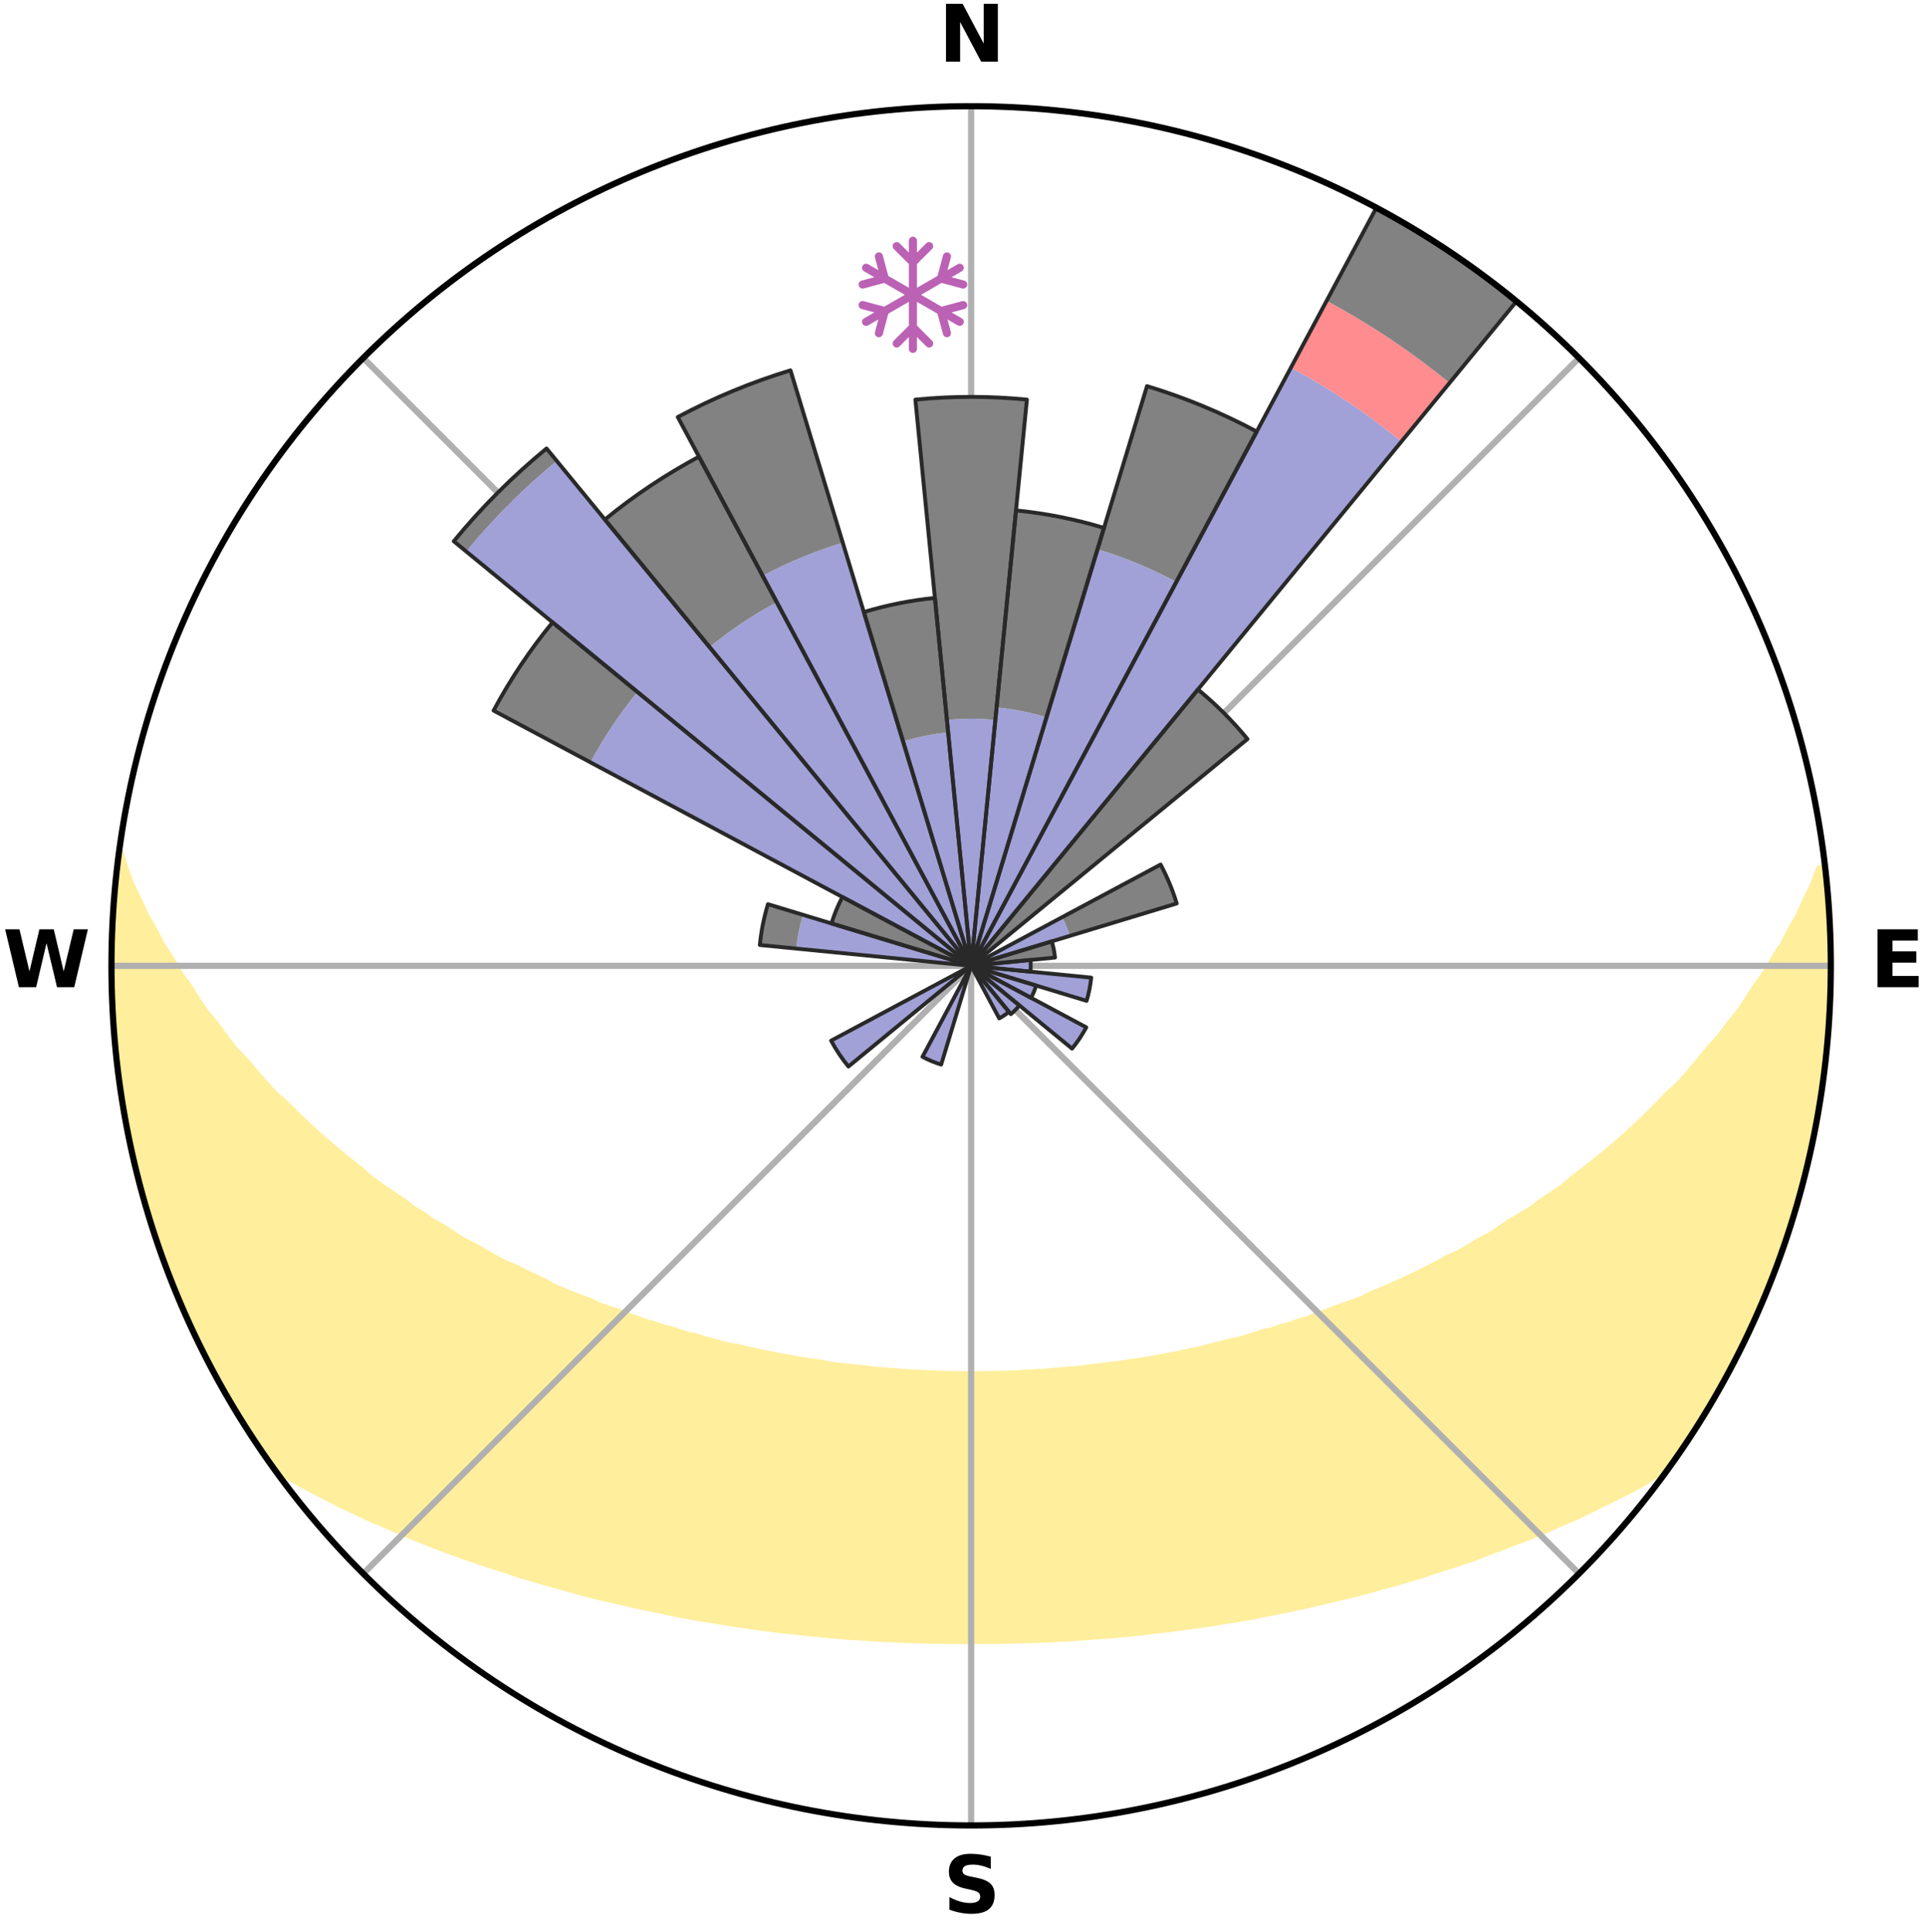 <?xml version="1.0" encoding="utf-8" standalone="no"?>
<!DOCTYPE svg PUBLIC "-//W3C//DTD SVG 1.1//EN"
  "http://www.w3.org/Graphics/SVG/1.1/DTD/svg11.dtd">
<svg xmlns:xlink="http://www.w3.org/1999/xlink" width="248.41pt" height="249.158pt" viewBox="0 0 248.41 249.158" xmlns="http://www.w3.org/2000/svg" version="1.1">
 <title>Ski Rose for Síaréna Vibe Park</title>
 <defs>
  <style type="text/css">*{stroke-linejoin: round; stroke-linecap: butt}</style>
 </defs>
 <g id="figure_1">
  <g id="patch_1">
   <path d="M 0 249.158 
L 248.41 249.158 
L 248.41 0 
L 0 0 
z
" style="fill: #ffffff"/>
  </g>
  <g id="axes_1">
   <g id="patch_2">
    <path d="M 236.135 124.579 
C 236.135 110.018 233.267 95.599 227.695 82.147 
C 222.122 68.695 213.955 56.471 203.659 46.175 
C 193.363 35.879 181.139 27.711 167.687 22.139 
C 154.235 16.567 139.815 13.699 125.255 13.699 
C 110.694 13.699 96.275 16.567 82.823 22.139 
C 69.371 27.711 57.147 35.879 46.851 46.175 
C 36.555 56.471 28.387 68.695 22.815 82.147 
C 17.243 95.599 14.375 110.018 14.375 124.579 
C 14.375 139.14 17.243 153.559 22.815 167.011 
C 28.387 180.463 36.555 192.687 46.851 202.983 
C 57.147 213.279 69.371 221.447 82.823 227.019 
C 96.275 232.591 110.694 235.459 125.255 235.459 
C 139.815 235.459 154.235 232.591 167.687 227.019 
C 181.139 221.447 193.363 213.279 203.659 202.983 
C 213.955 192.687 222.122 180.463 227.695 167.011 
C 233.267 153.559 236.135 139.14 236.135 124.579 
M 125.255 124.579 
C 125.255 124.579 125.255 124.579 125.255 124.579 
C 125.255 124.579 125.255 124.579 125.255 124.579 
C 125.255 124.579 125.255 124.579 125.255 124.579 
C 125.255 124.579 125.255 124.579 125.255 124.579 
C 125.255 124.579 125.255 124.579 125.255 124.579 
C 125.255 124.579 125.255 124.579 125.255 124.579 
C 125.255 124.579 125.255 124.579 125.255 124.579 
C 125.255 124.579 125.255 124.579 125.255 124.579 
C 125.255 124.579 125.255 124.579 125.255 124.579 
C 125.255 124.579 125.255 124.579 125.255 124.579 
C 125.255 124.579 125.255 124.579 125.255 124.579 
C 125.255 124.579 125.255 124.579 125.255 124.579 
C 125.255 124.579 125.255 124.579 125.255 124.579 
C 125.255 124.579 125.255 124.579 125.255 124.579 
C 125.255 124.579 125.255 124.579 125.255 124.579 
C 125.255 124.579 125.255 124.579 125.255 124.579 
z
" style="fill: #ffffff"/>
   </g>
   <g id="PolyCollection_1">
    <defs>
     <path id="m6b66c49fcb" d="M 235.394 -137.128 
L 234.688 -137.047 
L 233.968 -135.047 
L 232.98 -133.057 
L 232.124 -131.115 
L 231.015 -129.197 
L 230.062 -127.324 
L 228.865 -125.483 
L 227.835 -123.684 
L 226.565 -121.926 
L 225.47 -120.204 
L 224.344 -118.518 
L 222.984 -116.888 
L 221.804 -115.282 
L 220.393 -113.739 
L 219.165 -112.216 
L 217.915 -110.731 
L 216.644 -109.286 
L 215.152 -107.918 
L 213.845 -106.555 
L 212.521 -105.233 
L 211.182 -103.95 
L 209.829 -102.707 
L 208.464 -101.503 
L 207.087 -100.339 
L 205.7 -99.215 
L 204.304 -98.13 
L 202.901 -97.083 
L 201.675 -96.007 
L 200.258 -95.035 
L 198.837 -94.1 
L 197.589 -93.127 
L 196.162 -92.265 
L 194.734 -91.439 
L 193.474 -90.566 
L 192.211 -89.724 
L 190.782 -89 
L 189.517 -88.222 
L 188.249 -87.473 
L 186.83 -86.846 
L 185.566 -86.157 
L 184.303 -85.496 
L 183.042 -84.863 
L 181.784 -84.257 
L 180.529 -83.678 
L 179.279 -83.125 
L 178.033 -82.597 
L 176.793 -82.094 
L 175.68 -81.512 
L 174.449 -81.056 
L 173.225 -80.623 
L 172.009 -80.211 
L 170.907 -79.717 
L 169.704 -79.347 
L 168.609 -78.893 
L 167.421 -78.562 
L 166.335 -78.146 
L 165.164 -77.852 
L 164.087 -77.472 
L 162.933 -77.211 
L 161.867 -76.865 
L 160.806 -76.535 
L 159.748 -76.221 
L 158.629 -76.019 
L 157.584 -75.734 
L 156.545 -75.464 
L 155.51 -75.207 
L 154.481 -74.963 
L 153.456 -74.733 
L 152.438 -74.515 
L 151.424 -74.308 
L 150.416 -74.114 
L 149.413 -73.93 
L 148.416 -73.757 
L 147.424 -73.593 
L 146.437 -73.44 
L 145.456 -73.296 
L 144.48 -73.16 
L 143.508 -73.033 
L 142.542 -72.914 
L 141.58 -72.802 
L 140.623 -72.697 
L 139.685 -72.547 
L 138.734 -72.459 
L 137.787 -72.378 
L 136.844 -72.302 
L 135.905 -72.233 
L 134.975 -72.132 
L 134.041 -72.076 
L 133.109 -72.026 
L 132.18 -71.98 
L 131.255 -71.917 
L 130.329 -71.884 
L 129.404 -71.856 
L 128.481 -71.832 
L 127.559 -71.804 
L 126.637 -71.792 
L 125.716 -71.785 
L 124.794 -71.785 
L 123.873 -71.793 
L 122.951 -71.814 
L 122.029 -71.834 
L 121.106 -71.859 
L 120.181 -71.888 
L 119.258 -71.944 
L 118.331 -71.985 
L 117.402 -72.032 
L 116.47 -72.083 
L 115.542 -72.175 
L 114.606 -72.241 
L 113.667 -72.311 
L 112.725 -72.387 
L 111.791 -72.519 
L 110.843 -72.611 
L 109.89 -72.709 
L 108.933 -72.814 
L 107.972 -72.926 
L 107.006 -73.046 
L 106.06 -73.241 
L 105.087 -73.38 
L 104.109 -73.528 
L 103.125 -73.685 
L 102.137 -73.851 
L 101.143 -74.027 
L 100.144 -74.214 
L 99.139 -74.411 
L 98.129 -74.62 
L 97.114 -74.841 
L 96.094 -75.073 
L 95.068 -75.319 
L 93.978 -75.484 
L 92.939 -75.755 
L 91.895 -76.041 
L 90.847 -76.341 
L 89.794 -76.656 
L 88.66 -76.887 
L 87.595 -77.234 
L 86.526 -77.597 
L 85.366 -77.875 
L 84.287 -78.273 
L 83.11 -78.586 
L 82.022 -79.021 
L 80.83 -79.372 
L 79.734 -79.845 
L 78.527 -80.236 
L 77.312 -80.648 
L 76.206 -81.185 
L 74.98 -81.64 
L 73.747 -82.12 
L 72.509 -82.623 
L 71.264 -83.151 
L 70.149 -83.803 
L 68.899 -84.381 
L 67.646 -84.986 
L 66.39 -85.617 
L 64.984 -86.182 
L 63.721 -86.871 
L 62.458 -87.589 
L 61.195 -88.336 
L 59.773 -89.025 
L 58.511 -89.834 
L 57.251 -90.674 
L 55.826 -91.463 
L 54.572 -92.367 
L 53.149 -93.227 
L 51.906 -94.197 
L 50.489 -95.128 
L 49.077 -96.097 
L 47.669 -97.105 
L 46.455 -98.213 
L 45.064 -99.295 
L 43.681 -100.416 
L 42.308 -101.576 
L 40.946 -102.775 
L 39.596 -104.014 
L 38.261 -105.293 
L 36.941 -106.611 
L 35.436 -107.932 
L 34.149 -109.333 
L 32.881 -110.774 
L 31.634 -112.254 
L 30.204 -113.749 
L 29.001 -115.311 
L 27.824 -116.911 
L 26.467 -118.537 
L 25.343 -120.217 
L 24.25 -121.934 
L 22.982 -123.687 
L 21.954 -125.481 
L 20.757 -127.315 
L 19.805 -129.183 
L 18.694 -131.097 
L 17.835 -133.033 
L 16.84 -135.018 
L 16.109 -137.015 
L 15.456 -139.034 
L 15.456 -139.034 
L 15.456 -139.034 
L 15.152 -137.124 
L 14.985 -135.197 
L 14.747 -133.276 
L 14.647 -131.344 
L 14.579 -129.411 
L 14.44 -127.481 
L 14.438 -125.546 
L 14.395 -123.612 
L 14.53 -121.68 
L 14.523 -119.744 
L 14.649 -117.814 
L 14.806 -115.887 
L 14.898 -113.953 
L 15.117 -112.03 
L 15.367 -110.112 
L 15.647 -108.198 
L 15.956 -106.289 
L 16.295 -104.385 
L 16.664 -102.486 
L 17.149 -100.613 
L 17.498 -98.709 
L 17.96 -96.831 
L 18.452 -94.96 
L 18.974 -93.097 
L 19.526 -91.243 
L 20.109 -89.398 
L 20.791 -87.587 
L 21.434 -85.762 
L 22.109 -83.949 
L 22.899 -82.182 
L 23.636 -80.394 
L 24.404 -78.619 
L 25.206 -76.858 
L 26.031 -75.108 
L 26.904 -73.381 
L 27.813 -71.672 
L 28.757 -69.983 
L 29.761 -68.329 
L 30.743 -66.662 
L 31.746 -65.008 
L 32.801 -63.385 
L 33.879 -61.778 
L 35.008 -60.206 
L 36.688 -59.043 
L 38.496 -58.006 
L 40.322 -57.02 
L 42.166 -56.086 
L 43.958 -55.145 
L 45.809 -54.292 
L 47.607 -53.428 
L 49.462 -52.655 
L 51.258 -51.863 
L 53.051 -51.104 
L 54.841 -50.379 
L 56.626 -49.684 
L 58.406 -49.021 
L 60.18 -48.387 
L 61.948 -47.781 
L 63.708 -47.203 
L 65.46 -46.653 
L 67.165 -46.075 
L 68.902 -45.575 
L 70.598 -45.053 
L 72.319 -44.602 
L 73.998 -44.122 
L 75.674 -43.671 
L 77.341 -43.237 
L 79.027 -42.872 
L 80.681 -42.485 
L 82.325 -42.112 
L 83.965 -41.765 
L 85.595 -41.43 
L 87.2 -41.076 
L 88.82 -40.785 
L 90.429 -40.503 
L 92.035 -40.245 
L 93.63 -39.995 
L 95.208 -39.73 
L 96.794 -39.519 
L 98.362 -39.287 
L 99.934 -39.097 
L 101.493 -38.895 
L 103.055 -38.74 
L 104.605 -38.568 
L 106.156 -38.43 
L 107.698 -38.285 
L 109.237 -38.155 
L 110.777 -38.061 
L 112.309 -37.957 
L 113.839 -37.866 
L 115.367 -37.797 
L 116.892 -37.73 
L 118.415 -37.677 
L 119.937 -37.635 
L 121.458 -37.617 
L 122.977 -37.598 
L 124.496 -37.591 
L 126.014 -37.591 
L 127.533 -37.597 
L 129.052 -37.616 
L 130.572 -37.646 
L 132.094 -37.675 
L 133.618 -37.728 
L 135.143 -37.795 
L 136.67 -37.874 
L 138.201 -37.954 
L 139.733 -38.058 
L 141.269 -38.176 
L 142.812 -38.282 
L 144.355 -38.426 
L 145.905 -38.564 
L 147.455 -38.736 
L 149.009 -38.923 
L 150.577 -39.092 
L 152.141 -39.309 
L 153.717 -39.514 
L 155.303 -39.725 
L 156.882 -39.989 
L 158.477 -40.239 
L 160.083 -40.497 
L 161.692 -40.779 
L 163.292 -41.114 
L 164.918 -41.423 
L 166.548 -41.758 
L 168.188 -42.105 
L 169.832 -42.478 
L 171.487 -42.864 
L 173.144 -43.279 
L 174.84 -43.664 
L 176.517 -44.114 
L 178.195 -44.595 
L 179.916 -45.046 
L 181.614 -45.567 
L 183.351 -46.066 
L 185.056 -46.645 
L 186.808 -47.196 
L 188.569 -47.773 
L 190.336 -48.379 
L 192.067 -49.061 
L 193.846 -49.725 
L 195.63 -50.42 
L 197.466 -51.096 
L 199.26 -51.855 
L 201.056 -52.646 
L 202.912 -53.42 
L 204.71 -54.283 
L 206.506 -55.184 
L 208.353 -56.078 
L 210.198 -57.013 
L 212.023 -57.999 
L 213.77 -59.081 
L 215.511 -60.2 
L 216.633 -61.777 
L 217.71 -63.384 
L 218.723 -65.033 
L 219.785 -66.651 
L 220.778 -68.312 
L 221.708 -70.008 
L 222.663 -71.691 
L 223.567 -73.401 
L 224.401 -75.147 
L 225.303 -76.859 
L 226.081 -78.63 
L 226.921 -80.373 
L 227.651 -82.165 
L 228.387 -83.954 
L 229.077 -85.762 
L 229.719 -87.586 
L 230.372 -89.407 
L 230.915 -91.265 
L 231.529 -93.099 
L 231.988 -94.979 
L 232.566 -96.826 
L 233.07 -98.695 
L 233.43 -100.597 
L 233.882 -102.479 
L 234.273 -104.374 
L 234.477 -106.302 
L 234.81 -108.206 
L 235.104 -110.117 
L 235.349 -112.035 
L 235.568 -113.957 
L 235.748 -115.883 
L 235.89 -117.812 
L 235.994 -119.744 
L 236.065 -121.677 
L 236.1 -123.612 
L 236.099 -125.546 
L 236.065 -127.481 
L 235.997 -129.414 
L 235.895 -131.346 
L 235.76 -133.276 
L 235.593 -135.203 
L 235.394 -137.128 
z
" style="stroke: #ffee9c"/>
    </defs>
    <g clip-path="url(#p15c82c3fed)">
     <use xlink:href="#m6b66c49fcb" x="0" y="249.158" style="fill: #ffee9c; stroke: #ffee9c"/>
    </g>
   </g>
   <g id="matplotlib.axis_1">
    <g id="xtick_1">
     <g id="line2d_1">
      <path d="M 125.255 124.579 
L 125.255 13.699 
" clip-path="url(#p15c82c3fed)" style="fill: none; stroke: #b0b0b0; stroke-width: 0.8; stroke-linecap: square"/>
     </g>
     <g id="text_1">
      <!-- N -->
      <g transform="translate(121.07 7.958) scale(0.1 -0.1)">
       <defs>
        <path id="DejaVuSans-Bold-4e" d="M 588 4666 
L 1931 4666 
L 3628 1466 
L 3628 4666 
L 4769 4666 
L 4769 0 
L 3425 0 
L 1728 3200 
L 1728 0 
L 588 0 
L 588 4666 
z
" transform="scale(0.016)"/>
       </defs>
       <use xlink:href="#DejaVuSans-Bold-4e"/>
      </g>
     </g>
    </g>
    <g id="xtick_2">
     <g id="line2d_2">
      <path d="M 125.255 124.579 
L 203.659 46.175 
" clip-path="url(#p15c82c3fed)" style="fill: none; stroke: #b0b0b0; stroke-width: 0.8; stroke-linecap: square"/>
     </g>
    </g>
    <g id="xtick_3">
     <g id="line2d_3">
      <path d="M 125.255 124.579 
L 236.135 124.579 
" clip-path="url(#p15c82c3fed)" style="fill: none; stroke: #b0b0b0; stroke-width: 0.8; stroke-linecap: square"/>
     </g>
     <g id="text_2">
      <!-- E -->
      <g transform="translate(241.219 127.338) scale(0.1 -0.1)">
       <defs>
        <path id="DejaVuSans-Bold-45" d="M 588 4666 
L 3834 4666 
L 3834 3756 
L 1791 3756 
L 1791 2888 
L 3713 2888 
L 3713 1978 
L 1791 1978 
L 1791 909 
L 3903 909 
L 3903 0 
L 588 0 
L 588 4666 
z
" transform="scale(0.016)"/>
       </defs>
       <use xlink:href="#DejaVuSans-Bold-45"/>
      </g>
     </g>
    </g>
    <g id="xtick_4">
     <g id="line2d_4">
      <path d="M 125.255 124.579 
L 203.659 202.983 
" clip-path="url(#p15c82c3fed)" style="fill: none; stroke: #b0b0b0; stroke-width: 0.8; stroke-linecap: square"/>
     </g>
    </g>
    <g id="xtick_5">
     <g id="line2d_5">
      <path d="M 125.255 124.579 
L 125.255 235.459 
" clip-path="url(#p15c82c3fed)" style="fill: none; stroke: #b0b0b0; stroke-width: 0.8; stroke-linecap: square"/>
     </g>
     <g id="text_3">
      <!-- S -->
      <g transform="translate(121.654 246.718) scale(0.1 -0.1)">
       <defs>
        <path id="DejaVuSans-Bold-53" d="M 3834 4519 
L 3834 3531 
Q 3450 3703 3084 3790 
Q 2719 3878 2394 3878 
Q 1963 3878 1756 3759 
Q 1550 3641 1550 3391 
Q 1550 3203 1689 3098 
Q 1828 2994 2194 2919 
L 2706 2816 
Q 3484 2659 3812 2340 
Q 4141 2022 4141 1434 
Q 4141 663 3683 286 
Q 3225 -91 2284 -91 
Q 1841 -91 1394 -6 
Q 947 78 500 244 
L 500 1259 
Q 947 1022 1364 901 
Q 1781 781 2169 781 
Q 2563 781 2772 912 
Q 2981 1044 2981 1288 
Q 2981 1506 2839 1625 
Q 2697 1744 2272 1838 
L 1806 1941 
Q 1106 2091 782 2419 
Q 459 2747 459 3303 
Q 459 4000 909 4375 
Q 1359 4750 2203 4750 
Q 2588 4750 2994 4692 
Q 3400 4634 3834 4519 
z
" transform="scale(0.016)"/>
       </defs>
       <use xlink:href="#DejaVuSans-Bold-53"/>
      </g>
     </g>
    </g>
    <g id="xtick_6">
     <g id="line2d_6">
      <path d="M 125.255 124.579 
L 46.851 202.983 
" clip-path="url(#p15c82c3fed)" style="fill: none; stroke: #b0b0b0; stroke-width: 0.8; stroke-linecap: square"/>
     </g>
    </g>
    <g id="xtick_7">
     <g id="line2d_7">
      <path d="M 125.255 124.579 
L 14.375 124.579 
" clip-path="url(#p15c82c3fed)" style="fill: none; stroke: #b0b0b0; stroke-width: 0.8; stroke-linecap: square"/>
     </g>
     <g id="text_4">
      <!-- W -->
      <g transform="translate(0.36 127.338) scale(0.1 -0.1)">
       <defs>
        <path id="DejaVuSans-Bold-57" d="M 191 4666 
L 1344 4666 
L 2150 1275 
L 2950 4666 
L 4109 4666 
L 4909 1275 
L 5716 4666 
L 6859 4666 
L 5759 0 
L 4372 0 
L 3525 3547 
L 2688 0 
L 1300 0 
L 191 4666 
z
" transform="scale(0.016)"/>
       </defs>
       <use xlink:href="#DejaVuSans-Bold-57"/>
      </g>
     </g>
    </g>
    <g id="xtick_8">
     <g id="line2d_8">
      <path d="M 125.255 124.579 
L 46.851 46.175 
" clip-path="url(#p15c82c3fed)" style="fill: none; stroke: #b0b0b0; stroke-width: 0.8; stroke-linecap: square"/>
     </g>
    </g>
   </g>
   <g id="matplotlib.axis_2"/>
   <g id="patch_3">
    <path d="M 125.255 124.579 
C 125.255 124.579 125.255 124.579 125.255 124.579 
C 125.255 124.579 125.255 124.579 125.255 124.579 
L 125.255 124.579 
C 125.255 124.579 125.255 124.579 125.255 124.579 
C 125.255 124.579 125.255 124.579 125.255 124.579 
z
" clip-path="url(#p15c82c3fed)" style="fill: #d9d9d9"/>
   </g>
   <g id="patch_4">
    <path d="M 125.255 124.579 
C 125.255 124.579 125.255 124.579 125.255 124.579 
C 125.255 124.579 125.255 124.579 125.255 124.579 
L 125.255 124.579 
C 125.255 124.579 125.255 124.579 125.255 124.579 
C 125.255 124.579 125.255 124.579 125.255 124.579 
z
" clip-path="url(#p15c82c3fed)" style="fill: #d9d9d9"/>
   </g>
   <g id="patch_5">
    <path d="M 125.255 124.579 
C 125.255 124.579 125.255 124.579 125.255 124.579 
C 125.255 124.579 125.255 124.579 125.255 124.579 
L 125.255 124.579 
C 125.255 124.579 125.255 124.579 125.255 124.579 
C 125.255 124.579 125.255 124.579 125.255 124.579 
z
" clip-path="url(#p15c82c3fed)" style="fill: #d9d9d9"/>
   </g>
   <g id="patch_6">
    <path d="M 125.255 124.579 
C 125.255 124.579 125.255 124.579 125.255 124.579 
C 125.255 124.579 125.255 124.579 125.255 124.579 
L 125.255 124.579 
C 125.255 124.579 125.255 124.579 125.255 124.579 
C 125.255 124.579 125.255 124.579 125.255 124.579 
z
" clip-path="url(#p15c82c3fed)" style="fill: #d9d9d9"/>
   </g>
   <g id="patch_7">
    <path d="M 125.255 124.579 
C 125.255 124.579 125.255 124.579 125.255 124.579 
C 125.255 124.579 125.255 124.579 125.255 124.579 
L 125.255 124.579 
C 125.255 124.579 125.255 124.579 125.255 124.579 
C 125.255 124.579 125.255 124.579 125.255 124.579 
z
" clip-path="url(#p15c82c3fed)" style="fill: #d9d9d9"/>
   </g>
   <g id="patch_8">
    <path d="M 125.255 124.579 
C 125.255 124.579 125.255 124.579 125.255 124.579 
C 125.255 124.579 125.255 124.579 125.255 124.579 
L 125.255 124.579 
C 125.255 124.579 125.255 124.579 125.255 124.579 
C 125.255 124.579 125.255 124.579 125.255 124.579 
z
" clip-path="url(#p15c82c3fed)" style="fill: #d9d9d9"/>
   </g>
   <g id="patch_9">
    <path d="M 125.255 124.579 
C 125.255 124.579 125.255 124.579 125.255 124.579 
C 125.255 124.579 125.255 124.579 125.255 124.579 
L 125.255 124.579 
C 125.255 124.579 125.255 124.579 125.255 124.579 
C 125.255 124.579 125.255 124.579 125.255 124.579 
z
" clip-path="url(#p15c82c3fed)" style="fill: #d9d9d9"/>
   </g>
   <g id="patch_10">
    <path d="M 125.255 124.579 
C 125.255 124.579 125.255 124.579 125.255 124.579 
C 125.255 124.579 125.255 124.579 125.255 124.579 
L 125.255 124.579 
C 125.255 124.579 125.255 124.579 125.255 124.579 
C 125.255 124.579 125.255 124.579 125.255 124.579 
z
" clip-path="url(#p15c82c3fed)" style="fill: #d9d9d9"/>
   </g>
   <g id="patch_11">
    <path d="M 125.255 124.579 
C 125.255 124.579 125.255 124.579 125.255 124.579 
C 125.255 124.579 125.255 124.579 125.255 124.579 
L 125.255 124.579 
C 125.255 124.579 125.255 124.579 125.255 124.579 
C 125.255 124.579 125.255 124.579 125.255 124.579 
z
" clip-path="url(#p15c82c3fed)" style="fill: #d9d9d9"/>
   </g>
   <g id="patch_12">
    <path d="M 125.255 124.579 
C 125.255 124.579 125.255 124.579 125.255 124.579 
C 125.255 124.579 125.255 124.579 125.255 124.579 
L 125.255 124.579 
C 125.255 124.579 125.255 124.579 125.255 124.579 
C 125.255 124.579 125.255 124.579 125.255 124.579 
z
" clip-path="url(#p15c82c3fed)" style="fill: #d9d9d9"/>
   </g>
   <g id="patch_13">
    <path d="M 125.255 124.579 
C 125.255 124.579 125.255 124.579 125.255 124.579 
C 125.255 124.579 125.255 124.579 125.255 124.579 
L 125.255 124.579 
C 125.255 124.579 125.255 124.579 125.255 124.579 
C 125.255 124.579 125.255 124.579 125.255 124.579 
z
" clip-path="url(#p15c82c3fed)" style="fill: #d9d9d9"/>
   </g>
   <g id="patch_14">
    <path d="M 125.255 124.579 
C 125.255 124.579 125.255 124.579 125.255 124.579 
C 125.255 124.579 125.255 124.579 125.255 124.579 
L 125.255 124.579 
C 125.255 124.579 125.255 124.579 125.255 124.579 
C 125.255 124.579 125.255 124.579 125.255 124.579 
z
" clip-path="url(#p15c82c3fed)" style="fill: #d9d9d9"/>
   </g>
   <g id="patch_15">
    <path d="M 125.255 124.579 
C 125.255 124.579 125.255 124.579 125.255 124.579 
C 125.255 124.579 125.255 124.579 125.255 124.579 
L 125.255 124.579 
C 125.255 124.579 125.255 124.579 125.255 124.579 
C 125.255 124.579 125.255 124.579 125.255 124.579 
z
" clip-path="url(#p15c82c3fed)" style="fill: #d9d9d9"/>
   </g>
   <g id="patch_16">
    <path d="M 125.255 124.579 
C 125.255 124.579 125.255 124.579 125.255 124.579 
C 125.255 124.579 125.255 124.579 125.255 124.579 
L 125.255 124.579 
C 125.255 124.579 125.255 124.579 125.255 124.579 
C 125.255 124.579 125.255 124.579 125.255 124.579 
z
" clip-path="url(#p15c82c3fed)" style="fill: #d9d9d9"/>
   </g>
   <g id="patch_17">
    <path d="M 125.255 124.579 
C 125.255 124.579 125.255 124.579 125.255 124.579 
C 125.255 124.579 125.255 124.579 125.255 124.579 
L 125.255 124.579 
C 125.255 124.579 125.255 124.579 125.255 124.579 
C 125.255 124.579 125.255 124.579 125.255 124.579 
z
" clip-path="url(#p15c82c3fed)" style="fill: #d9d9d9"/>
   </g>
   <g id="patch_18">
    <path d="M 125.255 124.579 
C 125.255 124.579 125.255 124.579 125.255 124.579 
C 125.255 124.579 125.255 124.579 125.255 124.579 
L 125.255 124.579 
C 125.255 124.579 125.255 124.579 125.255 124.579 
C 125.255 124.579 125.255 124.579 125.255 124.579 
z
" clip-path="url(#p15c82c3fed)" style="fill: #d9d9d9"/>
   </g>
   <g id="patch_19">
    <path d="M 125.255 124.579 
C 125.255 124.579 125.255 124.579 125.255 124.579 
C 125.255 124.579 125.255 124.579 125.255 124.579 
L 125.255 124.579 
C 125.255 124.579 125.255 124.579 125.255 124.579 
C 125.255 124.579 125.255 124.579 125.255 124.579 
z
" clip-path="url(#p15c82c3fed)" style="fill: #d9d9d9"/>
   </g>
   <g id="patch_20">
    <path d="M 125.255 124.579 
C 125.255 124.579 125.255 124.579 125.255 124.579 
C 125.255 124.579 125.255 124.579 125.255 124.579 
L 125.255 124.579 
C 125.255 124.579 125.255 124.579 125.255 124.579 
C 125.255 124.579 125.255 124.579 125.255 124.579 
z
" clip-path="url(#p15c82c3fed)" style="fill: #d9d9d9"/>
   </g>
   <g id="patch_21">
    <path d="M 125.255 124.579 
C 125.255 124.579 125.255 124.579 125.255 124.579 
C 125.255 124.579 125.255 124.579 125.255 124.579 
L 125.255 124.579 
C 125.255 124.579 125.255 124.579 125.255 124.579 
C 125.255 124.579 125.255 124.579 125.255 124.579 
z
" clip-path="url(#p15c82c3fed)" style="fill: #d9d9d9"/>
   </g>
   <g id="patch_22">
    <path d="M 125.255 124.579 
C 125.255 124.579 125.255 124.579 125.255 124.579 
C 125.255 124.579 125.255 124.579 125.255 124.579 
L 125.255 124.579 
C 125.255 124.579 125.255 124.579 125.255 124.579 
C 125.255 124.579 125.255 124.579 125.255 124.579 
z
" clip-path="url(#p15c82c3fed)" style="fill: #d9d9d9"/>
   </g>
   <g id="patch_23">
    <path d="M 125.255 124.579 
C 125.255 124.579 125.255 124.579 125.255 124.579 
C 125.255 124.579 125.255 124.579 125.255 124.579 
L 125.255 124.579 
C 125.255 124.579 125.255 124.579 125.255 124.579 
C 125.255 124.579 125.255 124.579 125.255 124.579 
z
" clip-path="url(#p15c82c3fed)" style="fill: #d9d9d9"/>
   </g>
   <g id="patch_24">
    <path d="M 125.255 124.579 
C 125.255 124.579 125.255 124.579 125.255 124.579 
C 125.255 124.579 125.255 124.579 125.255 124.579 
L 125.255 124.579 
C 125.255 124.579 125.255 124.579 125.255 124.579 
C 125.255 124.579 125.255 124.579 125.255 124.579 
z
" clip-path="url(#p15c82c3fed)" style="fill: #d9d9d9"/>
   </g>
   <g id="patch_25">
    <path d="M 125.255 124.579 
C 125.255 124.579 125.255 124.579 125.255 124.579 
C 125.255 124.579 125.255 124.579 125.255 124.579 
L 125.255 124.579 
C 125.255 124.579 125.255 124.579 125.255 124.579 
C 125.255 124.579 125.255 124.579 125.255 124.579 
z
" clip-path="url(#p15c82c3fed)" style="fill: #d9d9d9"/>
   </g>
   <g id="patch_26">
    <path d="M 125.255 124.579 
C 125.255 124.579 125.255 124.579 125.255 124.579 
C 125.255 124.579 125.255 124.579 125.255 124.579 
L 125.255 124.579 
C 125.255 124.579 125.255 124.579 125.255 124.579 
C 125.255 124.579 125.255 124.579 125.255 124.579 
z
" clip-path="url(#p15c82c3fed)" style="fill: #d9d9d9"/>
   </g>
   <g id="patch_27">
    <path d="M 125.255 124.579 
C 125.255 124.579 125.255 124.579 125.255 124.579 
C 125.255 124.579 125.255 124.579 125.255 124.579 
L 125.255 124.579 
C 125.255 124.579 125.255 124.579 125.255 124.579 
C 125.255 124.579 125.255 124.579 125.255 124.579 
z
" clip-path="url(#p15c82c3fed)" style="fill: #d9d9d9"/>
   </g>
   <g id="patch_28">
    <path d="M 125.255 124.579 
C 125.255 124.579 125.255 124.579 125.255 124.579 
C 125.255 124.579 125.255 124.579 125.255 124.579 
L 125.255 124.579 
C 125.255 124.579 125.255 124.579 125.255 124.579 
C 125.255 124.579 125.255 124.579 125.255 124.579 
z
" clip-path="url(#p15c82c3fed)" style="fill: #d9d9d9"/>
   </g>
   <g id="patch_29">
    <path d="M 125.255 124.579 
C 125.255 124.579 125.255 124.579 125.255 124.579 
C 125.255 124.579 125.255 124.579 125.255 124.579 
L 125.255 124.579 
C 125.255 124.579 125.255 124.579 125.255 124.579 
C 125.255 124.579 125.255 124.579 125.255 124.579 
z
" clip-path="url(#p15c82c3fed)" style="fill: #d9d9d9"/>
   </g>
   <g id="patch_30">
    <path d="M 125.255 124.579 
C 125.255 124.579 125.255 124.579 125.255 124.579 
C 125.255 124.579 125.255 124.579 125.255 124.579 
L 125.255 124.579 
C 125.255 124.579 125.255 124.579 125.255 124.579 
C 125.255 124.579 125.255 124.579 125.255 124.579 
z
" clip-path="url(#p15c82c3fed)" style="fill: #d9d9d9"/>
   </g>
   <g id="patch_31">
    <path d="M 125.255 124.579 
C 125.255 124.579 125.255 124.579 125.255 124.579 
C 125.255 124.579 125.255 124.579 125.255 124.579 
L 125.255 124.579 
C 125.255 124.579 125.255 124.579 125.255 124.579 
C 125.255 124.579 125.255 124.579 125.255 124.579 
z
" clip-path="url(#p15c82c3fed)" style="fill: #d9d9d9"/>
   </g>
   <g id="patch_32">
    <path d="M 125.255 124.579 
C 125.255 124.579 125.255 124.579 125.255 124.579 
C 125.255 124.579 125.255 124.579 125.255 124.579 
L 125.255 124.579 
C 125.255 124.579 125.255 124.579 125.255 124.579 
C 125.255 124.579 125.255 124.579 125.255 124.579 
z
" clip-path="url(#p15c82c3fed)" style="fill: #d9d9d9"/>
   </g>
   <g id="patch_33">
    <path d="M 125.255 124.579 
C 125.255 124.579 125.255 124.579 125.255 124.579 
C 125.255 124.579 125.255 124.579 125.255 124.579 
L 125.255 124.579 
C 125.255 124.579 125.255 124.579 125.255 124.579 
C 125.255 124.579 125.255 124.579 125.255 124.579 
z
" clip-path="url(#p15c82c3fed)" style="fill: #d9d9d9"/>
   </g>
   <g id="patch_34">
    <path d="M 125.255 124.579 
C 125.255 124.579 125.255 124.579 125.255 124.579 
C 125.255 124.579 125.255 124.579 125.255 124.579 
L 125.255 124.579 
C 125.255 124.579 125.255 124.579 125.255 124.579 
C 125.255 124.579 125.255 124.579 125.255 124.579 
z
" clip-path="url(#p15c82c3fed)" style="fill: #d9d9d9"/>
   </g>
   <g id="patch_35">
    <path d="M 125.255 124.579 
C 125.255 124.579 125.255 124.579 125.255 124.579 
C 125.255 124.579 125.255 124.579 125.255 124.579 
L 128.379 92.863 
C 127.34 92.761 126.298 92.709 125.255 92.709 
C 124.212 92.709 123.169 92.761 122.131 92.863 
z
" clip-path="url(#p15c82c3fed)" style="fill: #a1a1d8"/>
   </g>
   <g id="patch_36">
    <path d="M 125.255 124.579 
C 125.255 124.579 125.255 124.579 125.255 124.579 
C 125.255 124.579 125.255 124.579 125.255 124.579 
L 134.978 92.526 
C 133.929 92.207 132.865 91.941 131.79 91.727 
C 130.714 91.513 129.629 91.352 128.538 91.245 
z
" clip-path="url(#p15c82c3fed)" style="fill: #a1a1d8"/>
   </g>
   <g id="patch_37">
    <path d="M 125.255 124.579 
C 125.255 124.579 125.255 124.579 125.255 124.579 
C 125.255 124.579 125.255 124.579 125.255 124.579 
L 151.726 75.055 
C 150.105 74.189 148.442 73.403 146.744 72.699 
C 145.046 71.996 143.314 71.376 141.556 70.843 
z
" clip-path="url(#p15c82c3fed)" style="fill: #a1a1d8"/>
   </g>
   <g id="patch_38">
    <path d="M 125.255 124.579 
C 125.255 124.579 125.255 124.579 125.255 124.579 
C 125.255 124.579 125.255 124.579 125.255 124.579 
L 180.752 56.955 
C 178.539 55.139 176.238 53.432 173.857 51.841 
C 171.476 50.25 169.019 48.777 166.493 47.427 
z
" clip-path="url(#p15c82c3fed)" style="fill: #a1a1d8"/>
   </g>
   <g id="patch_39">
    <path d="M 125.255 124.579 
C 125.255 124.579 125.255 124.579 125.255 124.579 
C 125.255 124.579 125.255 124.579 125.255 124.579 
L 125.255 124.579 
C 125.255 124.579 125.255 124.579 125.255 124.579 
C 125.255 124.579 125.255 124.579 125.255 124.579 
z
" clip-path="url(#p15c82c3fed)" style="fill: #a1a1d8"/>
   </g>
   <g id="patch_40">
    <path d="M 125.255 124.579 
C 125.255 124.579 125.255 124.579 125.255 124.579 
C 125.255 124.579 125.255 124.579 125.255 124.579 
L 125.255 124.579 
C 125.255 124.579 125.255 124.579 125.255 124.579 
C 125.255 124.579 125.255 124.579 125.255 124.579 
z
" clip-path="url(#p15c82c3fed)" style="fill: #a1a1d8"/>
   </g>
   <g id="patch_41">
    <path d="M 125.255 124.579 
C 125.255 124.579 125.255 124.579 125.255 124.579 
C 125.255 124.579 125.255 124.579 125.255 124.579 
L 137.992 120.715 
C 137.865 120.299 137.718 119.888 137.552 119.486 
C 137.385 119.083 137.198 118.689 136.993 118.305 
z
" clip-path="url(#p15c82c3fed)" style="fill: #a1a1d8"/>
   </g>
   <g id="patch_42">
    <path d="M 125.255 124.579 
C 125.255 124.579 125.255 124.579 125.255 124.579 
C 125.255 124.579 125.255 124.579 125.255 124.579 
L 125.255 124.579 
C 125.255 124.579 125.255 124.579 125.255 124.579 
C 125.255 124.579 125.255 124.579 125.255 124.579 
z
" clip-path="url(#p15c82c3fed)" style="fill: #a1a1d8"/>
   </g>
   <g id="patch_43">
    <path d="M 125.255 124.579 
C 125.255 124.579 125.255 124.579 125.255 124.579 
C 125.255 124.579 125.255 124.579 125.255 124.579 
L 132.902 125.332 
C 132.927 125.082 132.939 124.831 132.939 124.579 
C 132.939 124.328 132.927 124.076 132.902 123.826 
z
" clip-path="url(#p15c82c3fed)" style="fill: #a1a1d8"/>
   </g>
   <g id="patch_44">
    <path d="M 125.255 124.579 
C 125.255 124.579 125.255 124.579 125.255 124.579 
C 125.255 124.579 125.255 124.579 125.255 124.579 
L 140.145 129.096 
C 140.293 128.608 140.416 128.114 140.516 127.615 
C 140.615 127.115 140.69 126.611 140.74 126.104 
z
" clip-path="url(#p15c82c3fed)" style="fill: #a1a1d8"/>
   </g>
   <g id="patch_45">
    <path d="M 125.255 124.579 
C 125.255 124.579 125.255 124.579 125.255 124.579 
C 125.255 124.579 125.255 124.579 125.255 124.579 
L 132.982 128.709 
C 133.117 128.456 133.24 128.197 133.35 127.932 
C 133.459 127.667 133.556 127.397 133.639 127.122 
z
" clip-path="url(#p15c82c3fed)" style="fill: #a1a1d8"/>
   </g>
   <g id="patch_46">
    <path d="M 125.255 124.579 
C 125.255 124.579 125.255 124.579 125.255 124.579 
C 125.255 124.579 125.255 124.579 125.255 124.579 
L 138.269 135.26 
C 138.619 134.834 138.947 134.391 139.253 133.933 
C 139.559 133.474 139.843 133.001 140.103 132.515 
z
" clip-path="url(#p15c82c3fed)" style="fill: #a1a1d8"/>
   </g>
   <g id="patch_47">
    <path d="M 125.255 124.579 
C 125.255 124.579 125.255 124.579 125.255 124.579 
C 125.255 124.579 125.255 124.579 125.255 124.579 
L 130.368 130.809 
C 130.572 130.642 130.767 130.465 130.954 130.278 
C 131.14 130.091 131.318 129.896 131.485 129.692 
z
" clip-path="url(#p15c82c3fed)" style="fill: #a1a1d8"/>
   </g>
   <g id="patch_48">
    <path d="M 125.255 124.579 
C 125.255 124.579 125.255 124.579 125.255 124.579 
C 125.255 124.579 125.255 124.579 125.255 124.579 
L 128.877 131.356 
C 129.099 131.238 129.315 131.108 129.524 130.968 
C 129.733 130.829 129.935 130.679 130.13 130.519 
z
" clip-path="url(#p15c82c3fed)" style="fill: #a1a1d8"/>
   </g>
   <g id="patch_49">
    <path d="M 125.255 124.579 
C 125.255 124.579 125.255 124.579 125.255 124.579 
C 125.255 124.579 125.255 124.579 125.255 124.579 
L 125.255 124.579 
C 125.255 124.579 125.255 124.579 125.255 124.579 
C 125.255 124.579 125.255 124.579 125.255 124.579 
z
" clip-path="url(#p15c82c3fed)" style="fill: #a1a1d8"/>
   </g>
   <g id="patch_50">
    <path d="M 125.255 124.579 
C 125.255 124.579 125.255 124.579 125.255 124.579 
C 125.255 124.579 125.255 124.579 125.255 124.579 
L 125.255 124.579 
C 125.255 124.579 125.255 124.579 125.255 124.579 
C 125.255 124.579 125.255 124.579 125.255 124.579 
z
" clip-path="url(#p15c82c3fed)" style="fill: #a1a1d8"/>
   </g>
   <g id="patch_51">
    <path d="M 125.255 124.579 
C 125.255 124.579 125.255 124.579 125.255 124.579 
C 125.255 124.579 125.255 124.579 125.255 124.579 
L 125.255 124.579 
C 125.255 124.579 125.255 124.579 125.255 124.579 
C 125.255 124.579 125.255 124.579 125.255 124.579 
z
" clip-path="url(#p15c82c3fed)" style="fill: #a1a1d8"/>
   </g>
   <g id="patch_52">
    <path d="M 125.255 124.579 
C 125.255 124.579 125.255 124.579 125.255 124.579 
C 125.255 124.579 125.255 124.579 125.255 124.579 
L 125.255 124.579 
C 125.255 124.579 125.255 124.579 125.255 124.579 
C 125.255 124.579 125.255 124.579 125.255 124.579 
z
" clip-path="url(#p15c82c3fed)" style="fill: #a1a1d8"/>
   </g>
   <g id="patch_53">
    <path d="M 125.255 124.579 
C 125.255 124.579 125.255 124.579 125.255 124.579 
C 125.255 124.579 125.255 124.579 125.255 124.579 
L 118.981 136.317 
C 119.365 136.523 119.759 136.709 120.161 136.876 
C 120.564 137.042 120.974 137.189 121.391 137.316 
z
" clip-path="url(#p15c82c3fed)" style="fill: #a1a1d8"/>
   </g>
   <g id="patch_54">
    <path d="M 125.255 124.579 
C 125.255 124.579 125.255 124.579 125.255 124.579 
C 125.255 124.579 125.255 124.579 125.255 124.579 
L 125.255 124.579 
C 125.255 124.579 125.255 124.579 125.255 124.579 
C 125.255 124.579 125.255 124.579 125.255 124.579 
z
" clip-path="url(#p15c82c3fed)" style="fill: #a1a1d8"/>
   </g>
   <g id="patch_55">
    <path d="M 125.255 124.579 
C 125.255 124.579 125.255 124.579 125.255 124.579 
C 125.255 124.579 125.255 124.579 125.255 124.579 
L 125.255 124.579 
C 125.255 124.579 125.255 124.579 125.255 124.579 
C 125.255 124.579 125.255 124.579 125.255 124.579 
z
" clip-path="url(#p15c82c3fed)" style="fill: #a1a1d8"/>
   </g>
   <g id="patch_56">
    <path d="M 125.255 124.579 
C 125.255 124.579 125.255 124.579 125.255 124.579 
C 125.255 124.579 125.255 124.579 125.255 124.579 
L 107.197 134.231 
C 107.513 134.822 107.857 135.398 108.23 135.955 
C 108.602 136.512 109.002 137.051 109.427 137.569 
z
" clip-path="url(#p15c82c3fed)" style="fill: #a1a1d8"/>
   </g>
   <g id="patch_57">
    <path d="M 125.255 124.579 
C 125.255 124.579 125.255 124.579 125.255 124.579 
C 125.255 124.579 125.255 124.579 125.255 124.579 
L 125.255 124.579 
C 125.255 124.579 125.255 124.579 125.255 124.579 
C 125.255 124.579 125.255 124.579 125.255 124.579 
z
" clip-path="url(#p15c82c3fed)" style="fill: #a1a1d8"/>
   </g>
   <g id="patch_58">
    <path d="M 125.255 124.579 
C 125.255 124.579 125.255 124.579 125.255 124.579 
C 125.255 124.579 125.255 124.579 125.255 124.579 
L 125.255 124.579 
C 125.255 124.579 125.255 124.579 125.255 124.579 
C 125.255 124.579 125.255 124.579 125.255 124.579 
z
" clip-path="url(#p15c82c3fed)" style="fill: #a1a1d8"/>
   </g>
   <g id="patch_59">
    <path d="M 125.255 124.579 
C 125.255 124.579 125.255 124.579 125.255 124.579 
C 125.255 124.579 125.255 124.579 125.255 124.579 
L 125.255 124.579 
C 125.255 124.579 125.255 124.579 125.255 124.579 
C 125.255 124.579 125.255 124.579 125.255 124.579 
z
" clip-path="url(#p15c82c3fed)" style="fill: #a1a1d8"/>
   </g>
   <g id="patch_60">
    <path d="M 125.255 124.579 
C 125.255 124.579 125.255 124.579 125.255 124.579 
C 125.255 124.579 125.255 124.579 125.255 124.579 
L 103.565 118 
C 103.35 118.709 103.169 119.43 103.024 120.157 
C 102.88 120.885 102.771 121.619 102.698 122.357 
z
" clip-path="url(#p15c82c3fed)" style="fill: #a1a1d8"/>
   </g>
   <g id="patch_61">
    <path d="M 125.255 124.579 
C 125.255 124.579 125.255 124.579 125.255 124.579 
C 125.255 124.579 125.255 124.579 125.255 124.579 
L 125.255 124.579 
C 125.255 124.579 125.255 124.579 125.255 124.579 
C 125.255 124.579 125.255 124.579 125.255 124.579 
z
" clip-path="url(#p15c82c3fed)" style="fill: #a1a1d8"/>
   </g>
   <g id="patch_62">
    <path d="M 125.255 124.579 
C 125.255 124.579 125.255 124.579 125.255 124.579 
C 125.255 124.579 125.255 124.579 125.255 124.579 
L 82.214 89.257 
C 81.058 90.665 79.972 92.13 78.959 93.645 
C 77.947 95.161 77.009 96.725 76.15 98.332 
z
" clip-path="url(#p15c82c3fed)" style="fill: #a1a1d8"/>
   </g>
   <g id="patch_63">
    <path d="M 125.255 124.579 
C 125.255 124.579 125.255 124.579 125.255 124.579 
C 125.255 124.579 125.255 124.579 125.255 124.579 
L 71.808 59.454 
C 69.676 61.203 67.632 63.056 65.682 65.006 
C 63.732 66.956 61.879 69 60.129 71.132 
z
" clip-path="url(#p15c82c3fed)" style="fill: #a1a1d8"/>
   </g>
   <g id="patch_64">
    <path d="M 125.255 124.579 
C 125.255 124.579 125.255 124.579 125.255 124.579 
C 125.255 124.579 125.255 124.579 125.255 124.579 
L 100.184 77.675 
C 98.649 78.496 97.155 79.391 95.707 80.358 
C 94.26 81.325 92.861 82.363 91.515 83.467 
z
" clip-path="url(#p15c82c3fed)" style="fill: #a1a1d8"/>
   </g>
   <g id="patch_65">
    <path d="M 125.255 124.579 
C 125.255 124.579 125.255 124.579 125.255 124.579 
C 125.255 124.579 125.255 124.579 125.255 124.579 
L 108.697 69.994 
C 106.91 70.536 105.151 71.165 103.426 71.88 
C 101.701 72.594 100.012 73.393 98.366 74.273 
z
" clip-path="url(#p15c82c3fed)" style="fill: #a1a1d8"/>
   </g>
   <g id="patch_66">
    <path d="M 125.255 124.579 
C 125.255 124.579 125.255 124.579 125.255 124.579 
C 125.255 124.579 125.255 124.579 125.255 124.579 
L 122.289 94.471 
C 121.304 94.568 120.324 94.713 119.353 94.907 
C 118.381 95.1 117.42 95.341 116.473 95.628 
z
" clip-path="url(#p15c82c3fed)" style="fill: #a1a1d8"/>
   </g>
   <g id="patch_67">
    <path d="M 122.131 92.863 
C 123.169 92.761 124.212 92.709 125.255 92.709 
C 126.298 92.709 127.34 92.761 128.379 92.863 
L 128.379 92.863 
C 127.34 92.761 126.298 92.709 125.255 92.709 
C 124.212 92.709 123.169 92.761 122.131 92.863 
z
" clip-path="url(#p15c82c3fed)" style="fill: #ff8c8e"/>
   </g>
   <g id="patch_68">
    <path d="M 128.538 91.245 
C 129.629 91.352 130.714 91.513 131.79 91.727 
C 132.865 91.941 133.929 92.207 134.978 92.526 
L 134.978 92.526 
C 133.929 92.207 132.865 91.941 131.79 91.727 
C 130.714 91.513 129.629 91.352 128.538 91.245 
z
" clip-path="url(#p15c82c3fed)" style="fill: #ff8c8e"/>
   </g>
   <g id="patch_69">
    <path d="M 141.556 70.843 
C 143.314 71.376 145.046 71.996 146.744 72.699 
C 148.442 73.403 150.105 74.189 151.726 75.055 
L 151.726 75.055 
C 150.105 74.189 148.442 73.403 146.744 72.699 
C 145.046 71.996 143.314 71.376 141.556 70.843 
z
" clip-path="url(#p15c82c3fed)" style="fill: #ff8c8e"/>
   </g>
   <g id="patch_70">
    <path d="M 166.493 47.427 
C 169.019 48.777 171.476 50.25 173.857 51.841 
C 176.238 53.432 178.539 55.139 180.752 56.955 
L 186.957 49.394 
C 184.496 47.375 181.938 45.477 179.291 43.708 
C 176.644 41.94 173.912 40.302 171.104 38.801 
z
" clip-path="url(#p15c82c3fed)" style="fill: #ff8c8e"/>
   </g>
   <g id="patch_71">
    <path d="M 125.255 124.579 
C 125.255 124.579 125.255 124.579 125.255 124.579 
C 125.255 124.579 125.255 124.579 125.255 124.579 
L 125.255 124.579 
C 125.255 124.579 125.255 124.579 125.255 124.579 
C 125.255 124.579 125.255 124.579 125.255 124.579 
z
" clip-path="url(#p15c82c3fed)" style="fill: #ff8c8e"/>
   </g>
   <g id="patch_72">
    <path d="M 125.255 124.579 
C 125.255 124.579 125.255 124.579 125.255 124.579 
C 125.255 124.579 125.255 124.579 125.255 124.579 
L 125.255 124.579 
C 125.255 124.579 125.255 124.579 125.255 124.579 
C 125.255 124.579 125.255 124.579 125.255 124.579 
z
" clip-path="url(#p15c82c3fed)" style="fill: #ff8c8e"/>
   </g>
   <g id="patch_73">
    <path d="M 136.993 118.305 
C 137.198 118.689 137.385 119.083 137.552 119.486 
C 137.718 119.888 137.865 120.299 137.992 120.715 
L 137.992 120.715 
C 137.865 120.299 137.718 119.888 137.552 119.486 
C 137.385 119.083 137.198 118.689 136.993 118.305 
z
" clip-path="url(#p15c82c3fed)" style="fill: #ff8c8e"/>
   </g>
   <g id="patch_74">
    <path d="M 125.255 124.579 
C 125.255 124.579 125.255 124.579 125.255 124.579 
C 125.255 124.579 125.255 124.579 125.255 124.579 
L 125.255 124.579 
C 125.255 124.579 125.255 124.579 125.255 124.579 
C 125.255 124.579 125.255 124.579 125.255 124.579 
z
" clip-path="url(#p15c82c3fed)" style="fill: #ff8c8e"/>
   </g>
   <g id="patch_75">
    <path d="M 132.902 123.826 
C 132.927 124.076 132.939 124.328 132.939 124.579 
C 132.939 124.831 132.927 125.082 132.902 125.332 
L 132.902 125.332 
C 132.927 125.082 132.939 124.831 132.939 124.579 
C 132.939 124.328 132.927 124.076 132.902 123.826 
z
" clip-path="url(#p15c82c3fed)" style="fill: #ff8c8e"/>
   </g>
   <g id="patch_76">
    <path d="M 140.74 126.104 
C 140.69 126.611 140.615 127.115 140.516 127.615 
C 140.416 128.114 140.293 128.608 140.145 129.096 
L 140.145 129.096 
C 140.293 128.608 140.416 128.114 140.516 127.615 
C 140.615 127.115 140.69 126.611 140.74 126.104 
z
" clip-path="url(#p15c82c3fed)" style="fill: #ff8c8e"/>
   </g>
   <g id="patch_77">
    <path d="M 133.639 127.122 
C 133.556 127.397 133.459 127.667 133.35 127.932 
C 133.24 128.197 133.117 128.456 132.982 128.709 
L 132.982 128.709 
C 133.117 128.456 133.24 128.197 133.35 127.932 
C 133.459 127.667 133.556 127.397 133.639 127.122 
z
" clip-path="url(#p15c82c3fed)" style="fill: #ff8c8e"/>
   </g>
   <g id="patch_78">
    <path d="M 140.103 132.515 
C 139.843 133.001 139.559 133.474 139.253 133.933 
C 138.947 134.391 138.619 134.834 138.269 135.26 
L 138.269 135.26 
C 138.619 134.834 138.947 134.391 139.253 133.933 
C 139.559 133.474 139.843 133.001 140.103 132.515 
z
" clip-path="url(#p15c82c3fed)" style="fill: #ff8c8e"/>
   </g>
   <g id="patch_79">
    <path d="M 131.485 129.692 
C 131.318 129.896 131.14 130.091 130.954 130.278 
C 130.767 130.465 130.572 130.642 130.368 130.809 
L 130.368 130.809 
C 130.572 130.642 130.767 130.465 130.954 130.278 
C 131.14 130.091 131.318 129.896 131.485 129.692 
z
" clip-path="url(#p15c82c3fed)" style="fill: #ff8c8e"/>
   </g>
   <g id="patch_80">
    <path d="M 130.13 130.519 
C 129.935 130.679 129.733 130.829 129.524 130.968 
C 129.315 131.108 129.099 131.238 128.877 131.356 
L 128.877 131.356 
C 129.099 131.238 129.315 131.108 129.524 130.968 
C 129.733 130.829 129.935 130.679 130.13 130.519 
z
" clip-path="url(#p15c82c3fed)" style="fill: #ff8c8e"/>
   </g>
   <g id="patch_81">
    <path d="M 125.255 124.579 
C 125.255 124.579 125.255 124.579 125.255 124.579 
C 125.255 124.579 125.255 124.579 125.255 124.579 
L 125.255 124.579 
C 125.255 124.579 125.255 124.579 125.255 124.579 
C 125.255 124.579 125.255 124.579 125.255 124.579 
z
" clip-path="url(#p15c82c3fed)" style="fill: #ff8c8e"/>
   </g>
   <g id="patch_82">
    <path d="M 125.255 124.579 
C 125.255 124.579 125.255 124.579 125.255 124.579 
C 125.255 124.579 125.255 124.579 125.255 124.579 
L 125.255 124.579 
C 125.255 124.579 125.255 124.579 125.255 124.579 
C 125.255 124.579 125.255 124.579 125.255 124.579 
z
" clip-path="url(#p15c82c3fed)" style="fill: #ff8c8e"/>
   </g>
   <g id="patch_83">
    <path d="M 125.255 124.579 
C 125.255 124.579 125.255 124.579 125.255 124.579 
C 125.255 124.579 125.255 124.579 125.255 124.579 
L 125.255 124.579 
C 125.255 124.579 125.255 124.579 125.255 124.579 
C 125.255 124.579 125.255 124.579 125.255 124.579 
z
" clip-path="url(#p15c82c3fed)" style="fill: #ff8c8e"/>
   </g>
   <g id="patch_84">
    <path d="M 125.255 124.579 
C 125.255 124.579 125.255 124.579 125.255 124.579 
C 125.255 124.579 125.255 124.579 125.255 124.579 
L 125.255 124.579 
C 125.255 124.579 125.255 124.579 125.255 124.579 
C 125.255 124.579 125.255 124.579 125.255 124.579 
z
" clip-path="url(#p15c82c3fed)" style="fill: #ff8c8e"/>
   </g>
   <g id="patch_85">
    <path d="M 121.391 137.316 
C 120.974 137.189 120.564 137.042 120.161 136.876 
C 119.759 136.709 119.365 136.523 118.981 136.317 
L 118.981 136.317 
C 119.365 136.523 119.759 136.709 120.161 136.876 
C 120.564 137.042 120.974 137.189 121.391 137.316 
z
" clip-path="url(#p15c82c3fed)" style="fill: #ff8c8e"/>
   </g>
   <g id="patch_86">
    <path d="M 125.255 124.579 
C 125.255 124.579 125.255 124.579 125.255 124.579 
C 125.255 124.579 125.255 124.579 125.255 124.579 
L 125.255 124.579 
C 125.255 124.579 125.255 124.579 125.255 124.579 
C 125.255 124.579 125.255 124.579 125.255 124.579 
z
" clip-path="url(#p15c82c3fed)" style="fill: #ff8c8e"/>
   </g>
   <g id="patch_87">
    <path d="M 125.255 124.579 
C 125.255 124.579 125.255 124.579 125.255 124.579 
C 125.255 124.579 125.255 124.579 125.255 124.579 
L 125.255 124.579 
C 125.255 124.579 125.255 124.579 125.255 124.579 
C 125.255 124.579 125.255 124.579 125.255 124.579 
z
" clip-path="url(#p15c82c3fed)" style="fill: #ff8c8e"/>
   </g>
   <g id="patch_88">
    <path d="M 109.427 137.569 
C 109.002 137.051 108.602 136.512 108.23 135.955 
C 107.857 135.398 107.513 134.822 107.197 134.231 
L 107.197 134.231 
C 107.513 134.822 107.857 135.398 108.23 135.955 
C 108.602 136.512 109.002 137.051 109.427 137.569 
z
" clip-path="url(#p15c82c3fed)" style="fill: #ff8c8e"/>
   </g>
   <g id="patch_89">
    <path d="M 125.255 124.579 
C 125.255 124.579 125.255 124.579 125.255 124.579 
C 125.255 124.579 125.255 124.579 125.255 124.579 
L 125.255 124.579 
C 125.255 124.579 125.255 124.579 125.255 124.579 
C 125.255 124.579 125.255 124.579 125.255 124.579 
z
" clip-path="url(#p15c82c3fed)" style="fill: #ff8c8e"/>
   </g>
   <g id="patch_90">
    <path d="M 125.255 124.579 
C 125.255 124.579 125.255 124.579 125.255 124.579 
C 125.255 124.579 125.255 124.579 125.255 124.579 
L 125.255 124.579 
C 125.255 124.579 125.255 124.579 125.255 124.579 
C 125.255 124.579 125.255 124.579 125.255 124.579 
z
" clip-path="url(#p15c82c3fed)" style="fill: #ff8c8e"/>
   </g>
   <g id="patch_91">
    <path d="M 125.255 124.579 
C 125.255 124.579 125.255 124.579 125.255 124.579 
C 125.255 124.579 125.255 124.579 125.255 124.579 
L 125.255 124.579 
C 125.255 124.579 125.255 124.579 125.255 124.579 
C 125.255 124.579 125.255 124.579 125.255 124.579 
z
" clip-path="url(#p15c82c3fed)" style="fill: #ff8c8e"/>
   </g>
   <g id="patch_92">
    <path d="M 102.698 122.357 
C 102.771 121.619 102.88 120.885 103.024 120.157 
C 103.169 119.43 103.35 118.709 103.565 118 
L 103.565 118 
C 103.35 118.709 103.169 119.43 103.024 120.157 
C 102.88 120.885 102.771 121.619 102.698 122.357 
z
" clip-path="url(#p15c82c3fed)" style="fill: #ff8c8e"/>
   </g>
   <g id="patch_93">
    <path d="M 125.255 124.579 
C 125.255 124.579 125.255 124.579 125.255 124.579 
C 125.255 124.579 125.255 124.579 125.255 124.579 
L 125.255 124.579 
C 125.255 124.579 125.255 124.579 125.255 124.579 
C 125.255 124.579 125.255 124.579 125.255 124.579 
z
" clip-path="url(#p15c82c3fed)" style="fill: #ff8c8e"/>
   </g>
   <g id="patch_94">
    <path d="M 76.15 98.332 
C 77.009 96.725 77.947 95.161 78.959 93.645 
C 79.972 92.13 81.058 90.665 82.214 89.257 
L 82.214 89.257 
C 81.058 90.665 79.972 92.13 78.959 93.645 
C 77.947 95.161 77.009 96.725 76.15 98.332 
z
" clip-path="url(#p15c82c3fed)" style="fill: #ff8c8e"/>
   </g>
   <g id="patch_95">
    <path d="M 60.129 71.132 
C 61.879 69 63.732 66.956 65.682 65.006 
C 67.632 63.056 69.676 61.203 71.808 59.454 
L 71.808 59.454 
C 69.676 61.203 67.632 63.056 65.682 65.006 
C 63.732 66.956 61.879 69 60.129 71.132 
z
" clip-path="url(#p15c82c3fed)" style="fill: #ff8c8e"/>
   </g>
   <g id="patch_96">
    <path d="M 91.515 83.467 
C 92.861 82.363 94.26 81.325 95.707 80.358 
C 97.155 79.391 98.649 78.496 100.184 77.675 
L 100.184 77.675 
C 98.649 78.496 97.155 79.391 95.707 80.358 
C 94.26 81.325 92.861 82.363 91.515 83.467 
z
" clip-path="url(#p15c82c3fed)" style="fill: #ff8c8e"/>
   </g>
   <g id="patch_97">
    <path d="M 98.366 74.273 
C 100.012 73.393 101.701 72.594 103.426 71.88 
C 105.151 71.165 106.91 70.536 108.697 69.994 
L 108.697 69.994 
C 106.91 70.536 105.151 71.165 103.426 71.88 
C 101.701 72.594 100.012 73.393 98.366 74.273 
z
" clip-path="url(#p15c82c3fed)" style="fill: #ff8c8e"/>
   </g>
   <g id="patch_98">
    <path d="M 116.473 95.628 
C 117.42 95.341 118.381 95.1 119.353 94.907 
C 120.324 94.713 121.304 94.568 122.289 94.471 
L 122.289 94.471 
C 121.304 94.568 120.324 94.713 119.353 94.907 
C 118.381 95.1 117.42 95.341 116.473 95.628 
z
" clip-path="url(#p15c82c3fed)" style="fill: #ff8c8e"/>
   </g>
   <g id="patch_99">
    <path d="M 122.131 92.863 
C 123.169 92.761 124.212 92.709 125.255 92.709 
C 126.298 92.709 127.34 92.761 128.379 92.863 
L 132.448 51.547 
C 130.057 51.311 127.657 51.194 125.255 51.194 
C 122.853 51.194 120.452 51.311 118.062 51.547 
z
" clip-path="url(#p15c82c3fed)" style="fill: #828282"/>
   </g>
   <g id="patch_100">
    <path d="M 128.538 91.245 
C 129.629 91.352 130.714 91.513 131.79 91.727 
C 132.865 91.941 133.929 92.207 134.978 92.526 
L 142.389 68.095 
C 140.54 67.534 138.665 67.065 136.77 66.688 
C 134.875 66.311 132.963 66.027 131.04 65.838 
z
" clip-path="url(#p15c82c3fed)" style="fill: #828282"/>
   </g>
   <g id="patch_101">
    <path d="M 141.556 70.843 
C 143.314 71.376 145.046 71.996 146.744 72.699 
C 148.442 73.403 150.105 74.189 151.726 75.055 
L 162.09 55.666 
C 159.834 54.46 157.521 53.366 155.158 52.387 
C 152.795 51.408 150.385 50.546 147.938 49.804 
z
" clip-path="url(#p15c82c3fed)" style="fill: #828282"/>
   </g>
   <g id="patch_102">
    <path d="M 171.104 38.801 
C 173.912 40.302 176.644 41.94 179.291 43.708 
C 181.938 45.477 184.496 47.375 186.957 49.394 
L 195.596 38.868 
C 192.791 36.565 189.874 34.402 186.856 32.386 
C 183.839 30.369 180.724 28.502 177.523 26.792 
z
" clip-path="url(#p15c82c3fed)" style="fill: #828282"/>
   </g>
   <g id="patch_103">
    <path d="M 125.255 124.579 
C 125.255 124.579 125.255 124.579 125.255 124.579 
C 125.255 124.579 125.255 124.579 125.255 124.579 
L 160.896 95.329 
C 159.938 94.163 158.924 93.044 157.857 91.977 
C 156.79 90.91 155.671 89.895 154.505 88.938 
z
" clip-path="url(#p15c82c3fed)" style="fill: #828282"/>
   </g>
   <g id="patch_104">
    <path d="M 125.255 124.579 
C 125.255 124.579 125.255 124.579 125.255 124.579 
C 125.255 124.579 125.255 124.579 125.255 124.579 
L 125.255 124.579 
C 125.255 124.579 125.255 124.579 125.255 124.579 
C 125.255 124.579 125.255 124.579 125.255 124.579 
z
" clip-path="url(#p15c82c3fed)" style="fill: #828282"/>
   </g>
   <g id="patch_105">
    <path d="M 136.993 118.305 
C 137.198 118.689 137.385 119.083 137.552 119.486 
C 137.718 119.888 137.865 120.299 137.992 120.715 
L 151.768 116.536 
C 151.505 115.668 151.2 114.814 150.852 113.976 
C 150.505 113.138 150.117 112.318 149.69 111.518 
z
" clip-path="url(#p15c82c3fed)" style="fill: #828282"/>
   </g>
   <g id="patch_106">
    <path d="M 125.255 124.579 
C 125.255 124.579 125.255 124.579 125.255 124.579 
C 125.255 124.579 125.255 124.579 125.255 124.579 
L 136.07 123.514 
C 136.035 123.16 135.983 122.808 135.913 122.459 
C 135.844 122.11 135.758 121.765 135.654 121.424 
z
" clip-path="url(#p15c82c3fed)" style="fill: #828282"/>
   </g>
   <g id="patch_107">
    <path d="M 132.902 123.826 
C 132.927 124.076 132.939 124.328 132.939 124.579 
C 132.939 124.831 132.927 125.082 132.902 125.332 
L 132.902 125.332 
C 132.927 125.082 132.939 124.831 132.939 124.579 
C 132.939 124.328 132.927 124.076 132.902 123.826 
z
" clip-path="url(#p15c82c3fed)" style="fill: #828282"/>
   </g>
   <g id="patch_108">
    <path d="M 140.74 126.104 
C 140.69 126.611 140.615 127.115 140.516 127.615 
C 140.416 128.114 140.293 128.608 140.145 129.096 
L 140.145 129.096 
C 140.293 128.608 140.416 128.114 140.516 127.615 
C 140.615 127.115 140.69 126.611 140.74 126.104 
z
" clip-path="url(#p15c82c3fed)" style="fill: #828282"/>
   </g>
   <g id="patch_109">
    <path d="M 133.639 127.122 
C 133.556 127.397 133.459 127.667 133.35 127.932 
C 133.24 128.197 133.117 128.456 132.982 128.709 
L 132.982 128.709 
C 133.117 128.456 133.24 128.197 133.35 127.932 
C 133.459 127.667 133.556 127.397 133.639 127.122 
z
" clip-path="url(#p15c82c3fed)" style="fill: #828282"/>
   </g>
   <g id="patch_110">
    <path d="M 140.103 132.515 
C 139.843 133.001 139.559 133.474 139.253 133.933 
C 138.947 134.391 138.619 134.834 138.269 135.26 
L 138.269 135.26 
C 138.619 134.834 138.947 134.391 139.253 133.933 
C 139.559 133.474 139.843 133.001 140.103 132.515 
z
" clip-path="url(#p15c82c3fed)" style="fill: #828282"/>
   </g>
   <g id="patch_111">
    <path d="M 131.485 129.692 
C 131.318 129.896 131.14 130.091 130.954 130.278 
C 130.767 130.465 130.572 130.642 130.368 130.809 
L 130.368 130.809 
C 130.572 130.642 130.767 130.465 130.954 130.278 
C 131.14 130.091 131.318 129.896 131.485 129.692 
z
" clip-path="url(#p15c82c3fed)" style="fill: #828282"/>
   </g>
   <g id="patch_112">
    <path d="M 130.13 130.519 
C 129.935 130.679 129.733 130.829 129.524 130.968 
C 129.315 131.108 129.099 131.238 128.877 131.356 
L 128.877 131.356 
C 129.099 131.238 129.315 131.108 129.524 130.968 
C 129.733 130.829 129.935 130.679 130.13 130.519 
z
" clip-path="url(#p15c82c3fed)" style="fill: #828282"/>
   </g>
   <g id="patch_113">
    <path d="M 125.255 124.579 
C 125.255 124.579 125.255 124.579 125.255 124.579 
C 125.255 124.579 125.255 124.579 125.255 124.579 
L 125.255 124.579 
C 125.255 124.579 125.255 124.579 125.255 124.579 
C 125.255 124.579 125.255 124.579 125.255 124.579 
z
" clip-path="url(#p15c82c3fed)" style="fill: #828282"/>
   </g>
   <g id="patch_114">
    <path d="M 125.255 124.579 
C 125.255 124.579 125.255 124.579 125.255 124.579 
C 125.255 124.579 125.255 124.579 125.255 124.579 
L 125.255 124.579 
C 125.255 124.579 125.255 124.579 125.255 124.579 
C 125.255 124.579 125.255 124.579 125.255 124.579 
z
" clip-path="url(#p15c82c3fed)" style="fill: #828282"/>
   </g>
   <g id="patch_115">
    <path d="M 125.255 124.579 
C 125.255 124.579 125.255 124.579 125.255 124.579 
C 125.255 124.579 125.255 124.579 125.255 124.579 
L 125.255 124.579 
C 125.255 124.579 125.255 124.579 125.255 124.579 
C 125.255 124.579 125.255 124.579 125.255 124.579 
z
" clip-path="url(#p15c82c3fed)" style="fill: #828282"/>
   </g>
   <g id="patch_116">
    <path d="M 125.255 124.579 
C 125.255 124.579 125.255 124.579 125.255 124.579 
C 125.255 124.579 125.255 124.579 125.255 124.579 
L 125.255 124.579 
C 125.255 124.579 125.255 124.579 125.255 124.579 
C 125.255 124.579 125.255 124.579 125.255 124.579 
z
" clip-path="url(#p15c82c3fed)" style="fill: #828282"/>
   </g>
   <g id="patch_117">
    <path d="M 121.391 137.316 
C 120.974 137.189 120.564 137.042 120.161 136.876 
C 119.759 136.709 119.365 136.523 118.981 136.317 
L 118.981 136.317 
C 119.365 136.523 119.759 136.709 120.161 136.876 
C 120.564 137.042 120.974 137.189 121.391 137.316 
z
" clip-path="url(#p15c82c3fed)" style="fill: #828282"/>
   </g>
   <g id="patch_118">
    <path d="M 125.255 124.579 
C 125.255 124.579 125.255 124.579 125.255 124.579 
C 125.255 124.579 125.255 124.579 125.255 124.579 
L 125.255 124.579 
C 125.255 124.579 125.255 124.579 125.255 124.579 
C 125.255 124.579 125.255 124.579 125.255 124.579 
z
" clip-path="url(#p15c82c3fed)" style="fill: #828282"/>
   </g>
   <g id="patch_119">
    <path d="M 125.255 124.579 
C 125.255 124.579 125.255 124.579 125.255 124.579 
C 125.255 124.579 125.255 124.579 125.255 124.579 
L 125.255 124.579 
C 125.255 124.579 125.255 124.579 125.255 124.579 
C 125.255 124.579 125.255 124.579 125.255 124.579 
z
" clip-path="url(#p15c82c3fed)" style="fill: #828282"/>
   </g>
   <g id="patch_120">
    <path d="M 109.427 137.569 
C 109.002 137.051 108.602 136.512 108.23 135.955 
C 107.857 135.398 107.513 134.822 107.197 134.231 
L 107.197 134.231 
C 107.513 134.822 107.857 135.398 108.23 135.955 
C 108.602 136.512 109.002 137.051 109.427 137.569 
z
" clip-path="url(#p15c82c3fed)" style="fill: #828282"/>
   </g>
   <g id="patch_121">
    <path d="M 125.255 124.579 
C 125.255 124.579 125.255 124.579 125.255 124.579 
C 125.255 124.579 125.255 124.579 125.255 124.579 
L 125.255 124.579 
C 125.255 124.579 125.255 124.579 125.255 124.579 
C 125.255 124.579 125.255 124.579 125.255 124.579 
z
" clip-path="url(#p15c82c3fed)" style="fill: #828282"/>
   </g>
   <g id="patch_122">
    <path d="M 125.255 124.579 
C 125.255 124.579 125.255 124.579 125.255 124.579 
C 125.255 124.579 125.255 124.579 125.255 124.579 
L 125.255 124.579 
C 125.255 124.579 125.255 124.579 125.255 124.579 
C 125.255 124.579 125.255 124.579 125.255 124.579 
z
" clip-path="url(#p15c82c3fed)" style="fill: #828282"/>
   </g>
   <g id="patch_123">
    <path d="M 125.255 124.579 
C 125.255 124.579 125.255 124.579 125.255 124.579 
C 125.255 124.579 125.255 124.579 125.255 124.579 
L 125.255 124.579 
C 125.255 124.579 125.255 124.579 125.255 124.579 
C 125.255 124.579 125.255 124.579 125.255 124.579 
z
" clip-path="url(#p15c82c3fed)" style="fill: #828282"/>
   </g>
   <g id="patch_124">
    <path d="M 102.698 122.357 
C 102.771 121.619 102.88 120.885 103.024 120.157 
C 103.169 119.43 103.35 118.709 103.565 118 
L 99.049 116.63 
C 98.789 117.487 98.571 118.357 98.396 119.236 
C 98.221 120.116 98.089 121.003 98.002 121.895 
z
" clip-path="url(#p15c82c3fed)" style="fill: #828282"/>
   </g>
   <g id="patch_125">
    <path d="M 125.255 124.579 
C 125.255 124.579 125.255 124.579 125.255 124.579 
C 125.255 124.579 125.255 124.579 125.255 124.579 
L 108.654 115.706 
C 108.364 116.249 108.1 116.807 107.865 117.376 
C 107.629 117.945 107.421 118.525 107.242 119.115 
z
" clip-path="url(#p15c82c3fed)" style="fill: #828282"/>
   </g>
   <g id="patch_126">
    <path d="M 76.15 98.332 
C 77.009 96.725 77.947 95.161 78.959 93.645 
C 79.972 92.13 81.058 90.665 82.214 89.257 
L 71.268 80.273 
C 69.818 82.04 68.455 83.877 67.185 85.778 
C 65.915 87.679 64.739 89.641 63.662 91.657 
z
" clip-path="url(#p15c82c3fed)" style="fill: #828282"/>
   </g>
   <g id="patch_127">
    <path d="M 60.129 71.132 
C 61.879 69 63.732 66.956 65.682 65.006 
C 67.632 63.056 69.676 61.203 71.808 59.454 
L 70.49 57.848 
C 68.306 59.641 66.211 61.539 64.213 63.537 
C 62.215 65.535 60.316 67.63 58.524 69.814 
z
" clip-path="url(#p15c82c3fed)" style="fill: #828282"/>
   </g>
   <g id="patch_128">
    <path d="M 91.515 83.467 
C 92.861 82.363 94.26 81.325 95.707 80.358 
C 97.155 79.391 98.649 78.496 100.184 77.675 
L 90.153 58.908 
C 88.003 60.057 85.911 61.311 83.885 62.665 
C 81.858 64.019 79.9 65.471 78.015 67.018 
z
" clip-path="url(#p15c82c3fed)" style="fill: #828282"/>
   </g>
   <g id="patch_129">
    <path d="M 98.366 74.273 
C 100.012 73.393 101.701 72.594 103.426 71.88 
C 105.151 71.165 106.91 70.536 108.697 69.994 
L 101.955 47.77 
C 99.441 48.533 96.966 49.419 94.539 50.424 
C 92.112 51.429 89.735 52.553 87.418 53.792 
z
" clip-path="url(#p15c82c3fed)" style="fill: #828282"/>
   </g>
   <g id="patch_130">
    <path d="M 116.473 95.628 
C 117.42 95.341 118.381 95.1 119.353 94.907 
C 120.324 94.713 121.304 94.568 122.289 94.471 
L 120.581 77.128 
C 119.028 77.281 117.483 77.51 115.953 77.814 
C 114.422 78.119 112.907 78.498 111.414 78.951 
z
" clip-path="url(#p15c82c3fed)" style="fill: #828282"/>
   </g>
   <g id="patch_131">
    <path d="M 125.255 124.579 
C 125.255 124.579 125.255 124.579 125.255 124.579 
C 125.255 124.579 125.255 124.579 125.255 124.579 
L 132.448 51.547 
C 130.057 51.311 127.657 51.194 125.255 51.194 
C 122.853 51.194 120.452 51.311 118.062 51.547 
L 125.255 124.579 
z
" clip-path="url(#p15c82c3fed)" style="fill: none; stroke: #292929; stroke-width: 0.5; stroke-linejoin: miter"/>
   </g>
   <g id="patch_132">
    <path d="M 125.255 124.579 
C 125.255 124.579 125.255 124.579 125.255 124.579 
C 125.255 124.579 125.255 124.579 125.255 124.579 
L 142.389 68.095 
C 140.54 67.534 138.665 67.065 136.77 66.688 
C 134.875 66.311 132.963 66.027 131.04 65.838 
L 125.255 124.579 
z
" clip-path="url(#p15c82c3fed)" style="fill: none; stroke: #292929; stroke-width: 0.5; stroke-linejoin: miter"/>
   </g>
   <g id="patch_133">
    <path d="M 125.255 124.579 
C 125.255 124.579 125.255 124.579 125.255 124.579 
C 125.255 124.579 125.255 124.579 125.255 124.579 
L 162.09 55.666 
C 159.834 54.46 157.521 53.366 155.158 52.387 
C 152.795 51.408 150.385 50.546 147.938 49.804 
L 125.255 124.579 
z
" clip-path="url(#p15c82c3fed)" style="fill: none; stroke: #292929; stroke-width: 0.5; stroke-linejoin: miter"/>
   </g>
   <g id="patch_134">
    <path d="M 125.255 124.579 
C 125.255 124.579 125.255 124.579 125.255 124.579 
C 125.255 124.579 125.255 124.579 125.255 124.579 
L 195.596 38.868 
C 192.791 36.565 189.874 34.402 186.856 32.386 
C 183.839 30.369 180.724 28.502 177.523 26.792 
L 125.255 124.579 
z
" clip-path="url(#p15c82c3fed)" style="fill: none; stroke: #292929; stroke-width: 0.5; stroke-linejoin: miter"/>
   </g>
   <g id="patch_135">
    <path d="M 125.255 124.579 
C 125.255 124.579 125.255 124.579 125.255 124.579 
C 125.255 124.579 125.255 124.579 125.255 124.579 
L 160.896 95.329 
C 159.938 94.163 158.924 93.044 157.857 91.977 
C 156.79 90.91 155.671 89.895 154.505 88.938 
L 125.255 124.579 
z
" clip-path="url(#p15c82c3fed)" style="fill: none; stroke: #292929; stroke-width: 0.5; stroke-linejoin: miter"/>
   </g>
   <g id="patch_136">
    <path d="M 125.255 124.579 
C 125.255 124.579 125.255 124.579 125.255 124.579 
C 125.255 124.579 125.255 124.579 125.255 124.579 
L 125.255 124.579 
C 125.255 124.579 125.255 124.579 125.255 124.579 
C 125.255 124.579 125.255 124.579 125.255 124.579 
L 125.255 124.579 
z
" clip-path="url(#p15c82c3fed)" style="fill: none; stroke: #292929; stroke-width: 0.5; stroke-linejoin: miter"/>
   </g>
   <g id="patch_137">
    <path d="M 125.255 124.579 
C 125.255 124.579 125.255 124.579 125.255 124.579 
C 125.255 124.579 125.255 124.579 125.255 124.579 
L 151.768 116.536 
C 151.505 115.668 151.2 114.814 150.852 113.976 
C 150.505 113.138 150.117 112.318 149.69 111.518 
L 125.255 124.579 
z
" clip-path="url(#p15c82c3fed)" style="fill: none; stroke: #292929; stroke-width: 0.5; stroke-linejoin: miter"/>
   </g>
   <g id="patch_138">
    <path d="M 125.255 124.579 
C 125.255 124.579 125.255 124.579 125.255 124.579 
C 125.255 124.579 125.255 124.579 125.255 124.579 
L 136.07 123.514 
C 136.035 123.16 135.983 122.808 135.913 122.459 
C 135.844 122.11 135.758 121.765 135.654 121.424 
L 125.255 124.579 
z
" clip-path="url(#p15c82c3fed)" style="fill: none; stroke: #292929; stroke-width: 0.5; stroke-linejoin: miter"/>
   </g>
   <g id="patch_139">
    <path d="M 125.255 124.579 
C 125.255 124.579 125.255 124.579 125.255 124.579 
C 125.255 124.579 125.255 124.579 125.255 124.579 
L 132.902 125.332 
C 132.927 125.082 132.939 124.831 132.939 124.579 
C 132.939 124.328 132.927 124.076 132.902 123.826 
L 125.255 124.579 
z
" clip-path="url(#p15c82c3fed)" style="fill: none; stroke: #292929; stroke-width: 0.5; stroke-linejoin: miter"/>
   </g>
   <g id="patch_140">
    <path d="M 125.255 124.579 
C 125.255 124.579 125.255 124.579 125.255 124.579 
C 125.255 124.579 125.255 124.579 125.255 124.579 
L 140.145 129.096 
C 140.293 128.608 140.416 128.114 140.516 127.615 
C 140.615 127.115 140.69 126.611 140.74 126.104 
L 125.255 124.579 
z
" clip-path="url(#p15c82c3fed)" style="fill: none; stroke: #292929; stroke-width: 0.5; stroke-linejoin: miter"/>
   </g>
   <g id="patch_141">
    <path d="M 125.255 124.579 
C 125.255 124.579 125.255 124.579 125.255 124.579 
C 125.255 124.579 125.255 124.579 125.255 124.579 
L 132.982 128.709 
C 133.117 128.456 133.24 128.197 133.35 127.932 
C 133.459 127.667 133.556 127.397 133.639 127.122 
L 125.255 124.579 
z
" clip-path="url(#p15c82c3fed)" style="fill: none; stroke: #292929; stroke-width: 0.5; stroke-linejoin: miter"/>
   </g>
   <g id="patch_142">
    <path d="M 125.255 124.579 
C 125.255 124.579 125.255 124.579 125.255 124.579 
C 125.255 124.579 125.255 124.579 125.255 124.579 
L 138.269 135.26 
C 138.619 134.834 138.947 134.391 139.253 133.933 
C 139.559 133.474 139.843 133.001 140.103 132.515 
L 125.255 124.579 
z
" clip-path="url(#p15c82c3fed)" style="fill: none; stroke: #292929; stroke-width: 0.5; stroke-linejoin: miter"/>
   </g>
   <g id="patch_143">
    <path d="M 125.255 124.579 
C 125.255 124.579 125.255 124.579 125.255 124.579 
C 125.255 124.579 125.255 124.579 125.255 124.579 
L 130.368 130.809 
C 130.572 130.642 130.767 130.465 130.954 130.278 
C 131.14 130.091 131.318 129.896 131.485 129.692 
L 125.255 124.579 
z
" clip-path="url(#p15c82c3fed)" style="fill: none; stroke: #292929; stroke-width: 0.5; stroke-linejoin: miter"/>
   </g>
   <g id="patch_144">
    <path d="M 125.255 124.579 
C 125.255 124.579 125.255 124.579 125.255 124.579 
C 125.255 124.579 125.255 124.579 125.255 124.579 
L 128.877 131.356 
C 129.099 131.238 129.315 131.108 129.524 130.968 
C 129.733 130.829 129.935 130.679 130.13 130.519 
L 125.255 124.579 
z
" clip-path="url(#p15c82c3fed)" style="fill: none; stroke: #292929; stroke-width: 0.5; stroke-linejoin: miter"/>
   </g>
   <g id="patch_145">
    <path d="M 125.255 124.579 
C 125.255 124.579 125.255 124.579 125.255 124.579 
C 125.255 124.579 125.255 124.579 125.255 124.579 
L 125.255 124.579 
C 125.255 124.579 125.255 124.579 125.255 124.579 
C 125.255 124.579 125.255 124.579 125.255 124.579 
L 125.255 124.579 
z
" clip-path="url(#p15c82c3fed)" style="fill: none; stroke: #292929; stroke-width: 0.5; stroke-linejoin: miter"/>
   </g>
   <g id="patch_146">
    <path d="M 125.255 124.579 
C 125.255 124.579 125.255 124.579 125.255 124.579 
C 125.255 124.579 125.255 124.579 125.255 124.579 
L 125.255 124.579 
C 125.255 124.579 125.255 124.579 125.255 124.579 
C 125.255 124.579 125.255 124.579 125.255 124.579 
L 125.255 124.579 
z
" clip-path="url(#p15c82c3fed)" style="fill: none; stroke: #292929; stroke-width: 0.5; stroke-linejoin: miter"/>
   </g>
   <g id="patch_147">
    <path d="M 125.255 124.579 
C 125.255 124.579 125.255 124.579 125.255 124.579 
C 125.255 124.579 125.255 124.579 125.255 124.579 
L 125.255 124.579 
C 125.255 124.579 125.255 124.579 125.255 124.579 
C 125.255 124.579 125.255 124.579 125.255 124.579 
L 125.255 124.579 
z
" clip-path="url(#p15c82c3fed)" style="fill: none; stroke: #292929; stroke-width: 0.5; stroke-linejoin: miter"/>
   </g>
   <g id="patch_148">
    <path d="M 125.255 124.579 
C 125.255 124.579 125.255 124.579 125.255 124.579 
C 125.255 124.579 125.255 124.579 125.255 124.579 
L 125.255 124.579 
C 125.255 124.579 125.255 124.579 125.255 124.579 
C 125.255 124.579 125.255 124.579 125.255 124.579 
L 125.255 124.579 
z
" clip-path="url(#p15c82c3fed)" style="fill: none; stroke: #292929; stroke-width: 0.5; stroke-linejoin: miter"/>
   </g>
   <g id="patch_149">
    <path d="M 125.255 124.579 
C 125.255 124.579 125.255 124.579 125.255 124.579 
C 125.255 124.579 125.255 124.579 125.255 124.579 
L 118.981 136.317 
C 119.365 136.523 119.759 136.709 120.161 136.876 
C 120.564 137.042 120.974 137.189 121.391 137.316 
L 125.255 124.579 
z
" clip-path="url(#p15c82c3fed)" style="fill: none; stroke: #292929; stroke-width: 0.5; stroke-linejoin: miter"/>
   </g>
   <g id="patch_150">
    <path d="M 125.255 124.579 
C 125.255 124.579 125.255 124.579 125.255 124.579 
C 125.255 124.579 125.255 124.579 125.255 124.579 
L 125.255 124.579 
C 125.255 124.579 125.255 124.579 125.255 124.579 
C 125.255 124.579 125.255 124.579 125.255 124.579 
L 125.255 124.579 
z
" clip-path="url(#p15c82c3fed)" style="fill: none; stroke: #292929; stroke-width: 0.5; stroke-linejoin: miter"/>
   </g>
   <g id="patch_151">
    <path d="M 125.255 124.579 
C 125.255 124.579 125.255 124.579 125.255 124.579 
C 125.255 124.579 125.255 124.579 125.255 124.579 
L 125.255 124.579 
C 125.255 124.579 125.255 124.579 125.255 124.579 
C 125.255 124.579 125.255 124.579 125.255 124.579 
L 125.255 124.579 
z
" clip-path="url(#p15c82c3fed)" style="fill: none; stroke: #292929; stroke-width: 0.5; stroke-linejoin: miter"/>
   </g>
   <g id="patch_152">
    <path d="M 125.255 124.579 
C 125.255 124.579 125.255 124.579 125.255 124.579 
C 125.255 124.579 125.255 124.579 125.255 124.579 
L 107.197 134.231 
C 107.513 134.822 107.857 135.398 108.23 135.955 
C 108.602 136.512 109.002 137.051 109.427 137.569 
L 125.255 124.579 
z
" clip-path="url(#p15c82c3fed)" style="fill: none; stroke: #292929; stroke-width: 0.5; stroke-linejoin: miter"/>
   </g>
   <g id="patch_153">
    <path d="M 125.255 124.579 
C 125.255 124.579 125.255 124.579 125.255 124.579 
C 125.255 124.579 125.255 124.579 125.255 124.579 
L 125.255 124.579 
C 125.255 124.579 125.255 124.579 125.255 124.579 
C 125.255 124.579 125.255 124.579 125.255 124.579 
L 125.255 124.579 
z
" clip-path="url(#p15c82c3fed)" style="fill: none; stroke: #292929; stroke-width: 0.5; stroke-linejoin: miter"/>
   </g>
   <g id="patch_154">
    <path d="M 125.255 124.579 
C 125.255 124.579 125.255 124.579 125.255 124.579 
C 125.255 124.579 125.255 124.579 125.255 124.579 
L 125.255 124.579 
C 125.255 124.579 125.255 124.579 125.255 124.579 
C 125.255 124.579 125.255 124.579 125.255 124.579 
L 125.255 124.579 
z
" clip-path="url(#p15c82c3fed)" style="fill: none; stroke: #292929; stroke-width: 0.5; stroke-linejoin: miter"/>
   </g>
   <g id="patch_155">
    <path d="M 125.255 124.579 
C 125.255 124.579 125.255 124.579 125.255 124.579 
C 125.255 124.579 125.255 124.579 125.255 124.579 
L 125.255 124.579 
C 125.255 124.579 125.255 124.579 125.255 124.579 
C 125.255 124.579 125.255 124.579 125.255 124.579 
L 125.255 124.579 
z
" clip-path="url(#p15c82c3fed)" style="fill: none; stroke: #292929; stroke-width: 0.5; stroke-linejoin: miter"/>
   </g>
   <g id="patch_156">
    <path d="M 125.255 124.579 
C 125.255 124.579 125.255 124.579 125.255 124.579 
C 125.255 124.579 125.255 124.579 125.255 124.579 
L 99.049 116.63 
C 98.789 117.487 98.571 118.357 98.396 119.236 
C 98.221 120.116 98.089 121.003 98.002 121.895 
L 125.255 124.579 
z
" clip-path="url(#p15c82c3fed)" style="fill: none; stroke: #292929; stroke-width: 0.5; stroke-linejoin: miter"/>
   </g>
   <g id="patch_157">
    <path d="M 125.255 124.579 
C 125.255 124.579 125.255 124.579 125.255 124.579 
C 125.255 124.579 125.255 124.579 125.255 124.579 
L 108.654 115.706 
C 108.364 116.249 108.1 116.807 107.865 117.376 
C 107.629 117.945 107.421 118.525 107.242 119.115 
L 125.255 124.579 
z
" clip-path="url(#p15c82c3fed)" style="fill: none; stroke: #292929; stroke-width: 0.5; stroke-linejoin: miter"/>
   </g>
   <g id="patch_158">
    <path d="M 125.255 124.579 
C 125.255 124.579 125.255 124.579 125.255 124.579 
C 125.255 124.579 125.255 124.579 125.255 124.579 
L 71.268 80.273 
C 69.818 82.04 68.455 83.877 67.185 85.778 
C 65.915 87.679 64.739 89.641 63.662 91.657 
L 125.255 124.579 
z
" clip-path="url(#p15c82c3fed)" style="fill: none; stroke: #292929; stroke-width: 0.5; stroke-linejoin: miter"/>
   </g>
   <g id="patch_159">
    <path d="M 125.255 124.579 
C 125.255 124.579 125.255 124.579 125.255 124.579 
C 125.255 124.579 125.255 124.579 125.255 124.579 
L 70.49 57.848 
C 68.306 59.641 66.211 61.539 64.213 63.537 
C 62.215 65.535 60.316 67.63 58.524 69.814 
L 125.255 124.579 
z
" clip-path="url(#p15c82c3fed)" style="fill: none; stroke: #292929; stroke-width: 0.5; stroke-linejoin: miter"/>
   </g>
   <g id="patch_160">
    <path d="M 125.255 124.579 
C 125.255 124.579 125.255 124.579 125.255 124.579 
C 125.255 124.579 125.255 124.579 125.255 124.579 
L 90.153 58.908 
C 88.003 60.057 85.911 61.311 83.885 62.665 
C 81.858 64.019 79.9 65.471 78.015 67.018 
L 125.255 124.579 
z
" clip-path="url(#p15c82c3fed)" style="fill: none; stroke: #292929; stroke-width: 0.5; stroke-linejoin: miter"/>
   </g>
   <g id="patch_161">
    <path d="M 125.255 124.579 
C 125.255 124.579 125.255 124.579 125.255 124.579 
C 125.255 124.579 125.255 124.579 125.255 124.579 
L 101.955 47.77 
C 99.441 48.533 96.966 49.419 94.539 50.424 
C 92.112 51.429 89.735 52.553 87.418 53.792 
L 125.255 124.579 
z
" clip-path="url(#p15c82c3fed)" style="fill: none; stroke: #292929; stroke-width: 0.5; stroke-linejoin: miter"/>
   </g>
   <g id="patch_162">
    <path d="M 125.255 124.579 
C 125.255 124.579 125.255 124.579 125.255 124.579 
C 125.255 124.579 125.255 124.579 125.255 124.579 
L 120.581 77.128 
C 119.028 77.281 117.483 77.51 115.953 77.814 
C 114.422 78.119 112.907 78.498 111.414 78.951 
L 125.255 124.579 
z
" clip-path="url(#p15c82c3fed)" style="fill: none; stroke: #292929; stroke-width: 0.5; stroke-linejoin: miter"/>
   </g>
   <g id="PathCollection_1">
    <defs>
     <path id="m33e9babccd" d="M 0.194 7.414 
L 0.194 7.414 
C 0.055 7.414 -0.078 7.359 -0.176 7.261 
C -0.274 7.163 -0.33 7.03 -0.33 6.891 
L -0.33 5.365 
L -1.528 6.564 
L -1.528 6.564 
C -1.577 6.613 -1.635 6.651 -1.698 6.678 
C -1.762 6.704 -1.83 6.718 -1.899 6.718 
C -1.968 6.718 -2.036 6.704 -2.1 6.678 
C -2.163 6.651 -2.221 6.613 -2.27 6.564 
L -2.27 6.564 
C -2.318 6.515 -2.357 6.458 -2.383 6.394 
C -2.41 6.33 -2.423 6.262 -2.423 6.193 
C -2.423 6.124 -2.41 6.056 -2.383 5.993 
C -2.357 5.929 -2.318 5.871 -2.27 5.823 
L -0.33 3.884 
L -0.33 0.821 
L -2.981 2.352 
L -3.692 5.001 
L -3.692 5.001 
C -3.728 5.135 -3.815 5.25 -3.935 5.319 
C -4.055 5.389 -4.198 5.408 -4.332 5.372 
L -4.332 5.372 
C -4.466 5.336 -4.581 5.249 -4.65 5.129 
C -4.719 5.009 -4.738 4.866 -4.703 4.732 
L -4.263 3.093 
L -5.586 3.856 
L -5.586 3.856 
C -5.645 3.89 -5.711 3.913 -5.779 3.922 
C -5.847 3.931 -5.916 3.926 -5.983 3.909 
C -6.049 3.891 -6.111 3.86 -6.166 3.818 
C -6.221 3.777 -6.266 3.724 -6.301 3.665 
L -6.301 3.665 
C -6.335 3.605 -6.358 3.54 -6.367 3.471 
C -6.375 3.403 -6.371 3.334 -6.353 3.267 
C -6.335 3.201 -6.304 3.139 -6.263 3.084 
C -6.221 3.03 -6.168 2.984 -6.109 2.95 
L -4.786 2.187 
L -6.425 1.747 
L -6.425 1.747 
C -6.559 1.711 -6.673 1.623 -6.743 1.503 
C -6.812 1.383 -6.831 1.24 -6.795 1.106 
L -6.795 1.106 
C -6.777 1.04 -6.747 0.978 -6.705 0.923 
C -6.663 0.869 -6.611 0.823 -6.551 0.789 
C -6.491 0.754 -6.426 0.732 -6.357 0.723 
C -6.289 0.715 -6.22 0.719 -6.154 0.737 
L -3.505 1.447 
L -0.852 -0.085 
L -3.504 -1.616 
L -6.154 -0.906 
L -6.154 -0.906 
C -6.22 -0.888 -6.289 -0.883 -6.358 -0.892 
C -6.426 -0.901 -6.492 -0.924 -6.551 -0.958 
C -6.611 -0.992 -6.663 -1.038 -6.705 -1.093 
C -6.747 -1.148 -6.778 -1.21 -6.795 -1.276 
L -6.795 -1.276 
C -6.831 -1.41 -6.812 -1.553 -6.743 -1.673 
C -6.673 -1.793 -6.559 -1.881 -6.425 -1.917 
L -4.786 -2.355 
L -6.109 -3.12 
L -6.109 -3.12 
C -6.229 -3.189 -6.316 -3.303 -6.352 -3.437 
C -6.388 -3.571 -6.37 -3.713 -6.301 -3.834 
L -6.301 -3.834 
C -6.266 -3.893 -6.221 -3.945 -6.166 -3.987 
C -6.112 -4.029 -6.049 -4.06 -5.983 -4.078 
C -5.917 -4.096 -5.847 -4.1 -5.779 -4.091 
C -5.711 -4.082 -5.645 -4.06 -5.586 -4.026 
L -4.263 -3.261 
L -4.703 -4.9 
L -4.703 -4.9 
C -4.738 -5.034 -4.719 -5.177 -4.65 -5.297 
C -4.581 -5.417 -4.466 -5.505 -4.332 -5.541 
L -4.332 -5.541 
C -4.198 -5.576 -4.056 -5.558 -3.936 -5.488 
C -3.816 -5.419 -3.728 -5.305 -3.692 -5.171 
L -2.982 -2.522 
L -0.329 -0.99 
L -0.329 -4.052 
L -2.269 -5.992 
L -2.269 -5.992 
C -2.318 -6.04 -2.357 -6.098 -2.383 -6.162 
C -2.41 -6.225 -2.423 -6.293 -2.423 -6.362 
C -2.423 -6.431 -2.41 -6.499 -2.383 -6.563 
C -2.357 -6.626 -2.318 -6.684 -2.269 -6.733 
L -2.269 -6.733 
C -2.221 -6.782 -2.163 -6.82 -2.1 -6.847 
C -2.036 -6.873 -1.968 -6.887 -1.899 -6.887 
C -1.83 -6.887 -1.762 -6.873 -1.698 -6.847 
C -1.635 -6.82 -1.577 -6.782 -1.528 -6.733 
L -0.329 -5.534 
L -0.329 -7.06 
L -0.329 -7.06 
C -0.329 -7.198 -0.274 -7.332 -0.176 -7.43 
C -0.078 -7.528 0.055 -7.583 0.194 -7.583 
L 0.194 -7.583 
C 0.332 -7.583 0.466 -7.528 0.564 -7.43 
C 0.662 -7.332 0.717 -7.198 0.717 -7.06 
L 0.717 -5.534 
L 1.916 -6.733 
L 1.916 -6.733 
C 1.964 -6.782 2.022 -6.82 2.086 -6.847 
C 2.149 -6.873 2.218 -6.887 2.286 -6.887 
C 2.355 -6.887 2.423 -6.873 2.487 -6.847 
C 2.551 -6.82 2.608 -6.782 2.657 -6.733 
L 2.657 -6.733 
C 2.706 -6.684 2.744 -6.626 2.771 -6.563 
C 2.797 -6.499 2.811 -6.431 2.811 -6.362 
C 2.811 -6.293 2.797 -6.225 2.771 -6.162 
C 2.744 -6.098 2.706 -6.04 2.657 -5.992 
L 0.717 -4.052 
L 0.717 -0.991 
L 3.369 -2.523 
L 4.079 -5.171 
L 4.079 -5.171 
C 4.115 -5.305 4.203 -5.419 4.323 -5.488 
C 4.443 -5.558 4.586 -5.576 4.72 -5.541 
L 4.72 -5.541 
C 4.854 -5.505 4.968 -5.417 5.038 -5.297 
C 5.107 -5.177 5.126 -5.034 5.09 -4.9 
L 4.65 -3.263 
L 5.973 -4.026 
L 5.973 -4.026 
C 6.033 -4.06 6.098 -4.082 6.167 -4.091 
C 6.235 -4.1 6.304 -4.096 6.37 -4.078 
C 6.437 -4.06 6.499 -4.029 6.554 -3.987 
C 6.608 -3.945 6.654 -3.893 6.688 -3.833 
L 6.688 -3.833 
C 6.757 -3.713 6.776 -3.571 6.74 -3.437 
C 6.704 -3.303 6.616 -3.189 6.496 -3.12 
L 5.173 -2.355 
L 6.812 -1.917 
L 6.812 -1.917 
C 6.946 -1.881 7.061 -1.793 7.13 -1.673 
C 7.2 -1.553 7.219 -1.41 7.183 -1.276 
L 7.183 -1.276 
C 7.165 -1.21 7.134 -1.147 7.093 -1.093 
C 7.051 -1.038 6.998 -0.992 6.939 -0.958 
C 6.879 -0.923 6.813 -0.901 6.745 -0.892 
C 6.677 -0.883 6.608 -0.888 6.541 -0.906 
L 3.891 -1.616 
L 1.239 -0.085 
L 3.893 1.447 
L 6.541 0.737 
L 6.541 0.737 
C 6.675 0.701 6.818 0.72 6.938 0.789 
C 7.058 0.859 7.145 0.973 7.181 1.106 
L 7.181 1.106 
C 7.217 1.24 7.198 1.383 7.129 1.503 
C 7.06 1.623 6.946 1.711 6.812 1.747 
L 5.173 2.187 
L 6.496 2.95 
L 6.496 2.95 
C 6.556 2.984 6.608 3.03 6.65 3.085 
C 6.691 3.139 6.722 3.201 6.74 3.268 
C 6.758 3.334 6.762 3.404 6.753 3.472 
C 6.744 3.54 6.721 3.606 6.687 3.665 
L 6.687 3.665 
C 6.617 3.785 6.503 3.872 6.369 3.908 
C 6.236 3.944 6.093 3.925 5.973 3.856 
L 4.65 3.091 
L 5.089 4.732 
L 5.089 4.732 
C 5.125 4.866 5.106 5.008 5.037 5.128 
C 4.967 5.248 4.853 5.336 4.72 5.372 
L 4.72 5.372 
C 4.586 5.408 4.443 5.389 4.323 5.319 
C 4.203 5.25 4.115 5.136 4.079 5.002 
L 3.368 2.352 
L 0.717 0.821 
L 0.717 3.884 
L 2.657 5.823 
L 2.657 5.823 
C 2.706 5.871 2.745 5.929 2.771 5.993 
C 2.797 6.056 2.811 6.125 2.811 6.193 
C 2.811 6.262 2.797 6.331 2.771 6.394 
C 2.745 6.458 2.706 6.515 2.657 6.564 
L 2.657 6.564 
C 2.608 6.613 2.551 6.652 2.487 6.678 
C 2.424 6.704 2.355 6.718 2.286 6.718 
C 2.218 6.718 2.149 6.704 2.086 6.678 
C 2.022 6.652 1.965 6.613 1.916 6.564 
L 0.717 5.365 
L 0.717 6.891 
L 0.717 6.891 
C 0.717 7.03 0.662 7.163 0.564 7.261 
C 0.466 7.359 0.333 7.414 0.194 7.414 
L 0.194 7.414 
z
"/>
    </defs>
    <g clip-path="url(#p15c82c3fed)">
     <use xlink:href="#m33e9babccd" x="117.551" y="38.111" style="fill: #9e2096; fill-opacity: 0.7"/>
    </g>
   </g>
   <g id="patch_163">
    <path d="M 125.255 13.699 
C 110.694 13.699 96.275 16.567 82.823 22.139 
C 69.371 27.711 57.147 35.879 46.851 46.175 
C 36.555 56.471 28.387 68.695 22.815 82.147 
C 17.243 95.599 14.375 110.018 14.375 124.579 
C 14.375 139.14 17.243 153.559 22.815 167.011 
C 28.387 180.463 36.555 192.687 46.851 202.983 
C 57.147 213.279 69.371 221.447 82.823 227.019 
C 96.275 232.591 110.694 235.459 125.255 235.459 
C 139.815 235.459 154.235 232.591 167.687 227.019 
C 181.139 221.447 193.363 213.279 203.659 202.983 
C 213.955 192.687 222.122 180.463 227.695 167.011 
C 233.267 153.559 236.135 139.14 236.135 124.579 
C 236.135 110.018 233.267 95.599 227.695 82.147 
C 222.122 68.695 213.955 56.471 203.659 46.175 
C 193.363 35.879 181.139 27.711 167.687 22.139 
C 154.235 16.567 139.815 13.699 125.255 13.699 
" style="fill: none; stroke: #000000; stroke-width: 0.8; stroke-linejoin: miter; stroke-linecap: square"/>
   </g>
  </g>
 </g>
 <defs>
  <clipPath id="p15c82c3fed">
   <path d="M 236.135 124.579 
C 236.135 110.018 233.267 95.599 227.695 82.147 
C 222.122 68.695 213.955 56.471 203.659 46.175 
C 193.363 35.879 181.139 27.711 167.687 22.139 
C 154.235 16.567 139.815 13.699 125.255 13.699 
C 110.694 13.699 96.275 16.567 82.823 22.139 
C 69.371 27.711 57.147 35.879 46.851 46.175 
C 36.555 56.471 28.387 68.695 22.815 82.147 
C 17.243 95.599 14.375 110.018 14.375 124.579 
C 14.375 139.14 17.243 153.559 22.815 167.011 
C 28.387 180.463 36.555 192.687 46.851 202.983 
C 57.147 213.279 69.371 221.447 82.823 227.019 
C 96.275 232.591 110.694 235.459 125.255 235.459 
C 139.815 235.459 154.235 232.591 167.687 227.019 
C 181.139 221.447 193.363 213.279 203.659 202.983 
C 213.955 192.687 222.122 180.463 227.695 167.011 
C 233.267 153.559 236.135 139.14 236.135 124.579 
M 125.255 124.579 
C 125.255 124.579 125.255 124.579 125.255 124.579 
C 125.255 124.579 125.255 124.579 125.255 124.579 
C 125.255 124.579 125.255 124.579 125.255 124.579 
C 125.255 124.579 125.255 124.579 125.255 124.579 
C 125.255 124.579 125.255 124.579 125.255 124.579 
C 125.255 124.579 125.255 124.579 125.255 124.579 
C 125.255 124.579 125.255 124.579 125.255 124.579 
C 125.255 124.579 125.255 124.579 125.255 124.579 
C 125.255 124.579 125.255 124.579 125.255 124.579 
C 125.255 124.579 125.255 124.579 125.255 124.579 
C 125.255 124.579 125.255 124.579 125.255 124.579 
C 125.255 124.579 125.255 124.579 125.255 124.579 
C 125.255 124.579 125.255 124.579 125.255 124.579 
C 125.255 124.579 125.255 124.579 125.255 124.579 
C 125.255 124.579 125.255 124.579 125.255 124.579 
C 125.255 124.579 125.255 124.579 125.255 124.579 
z
"/>
  </clipPath>
 </defs>
</svg>
